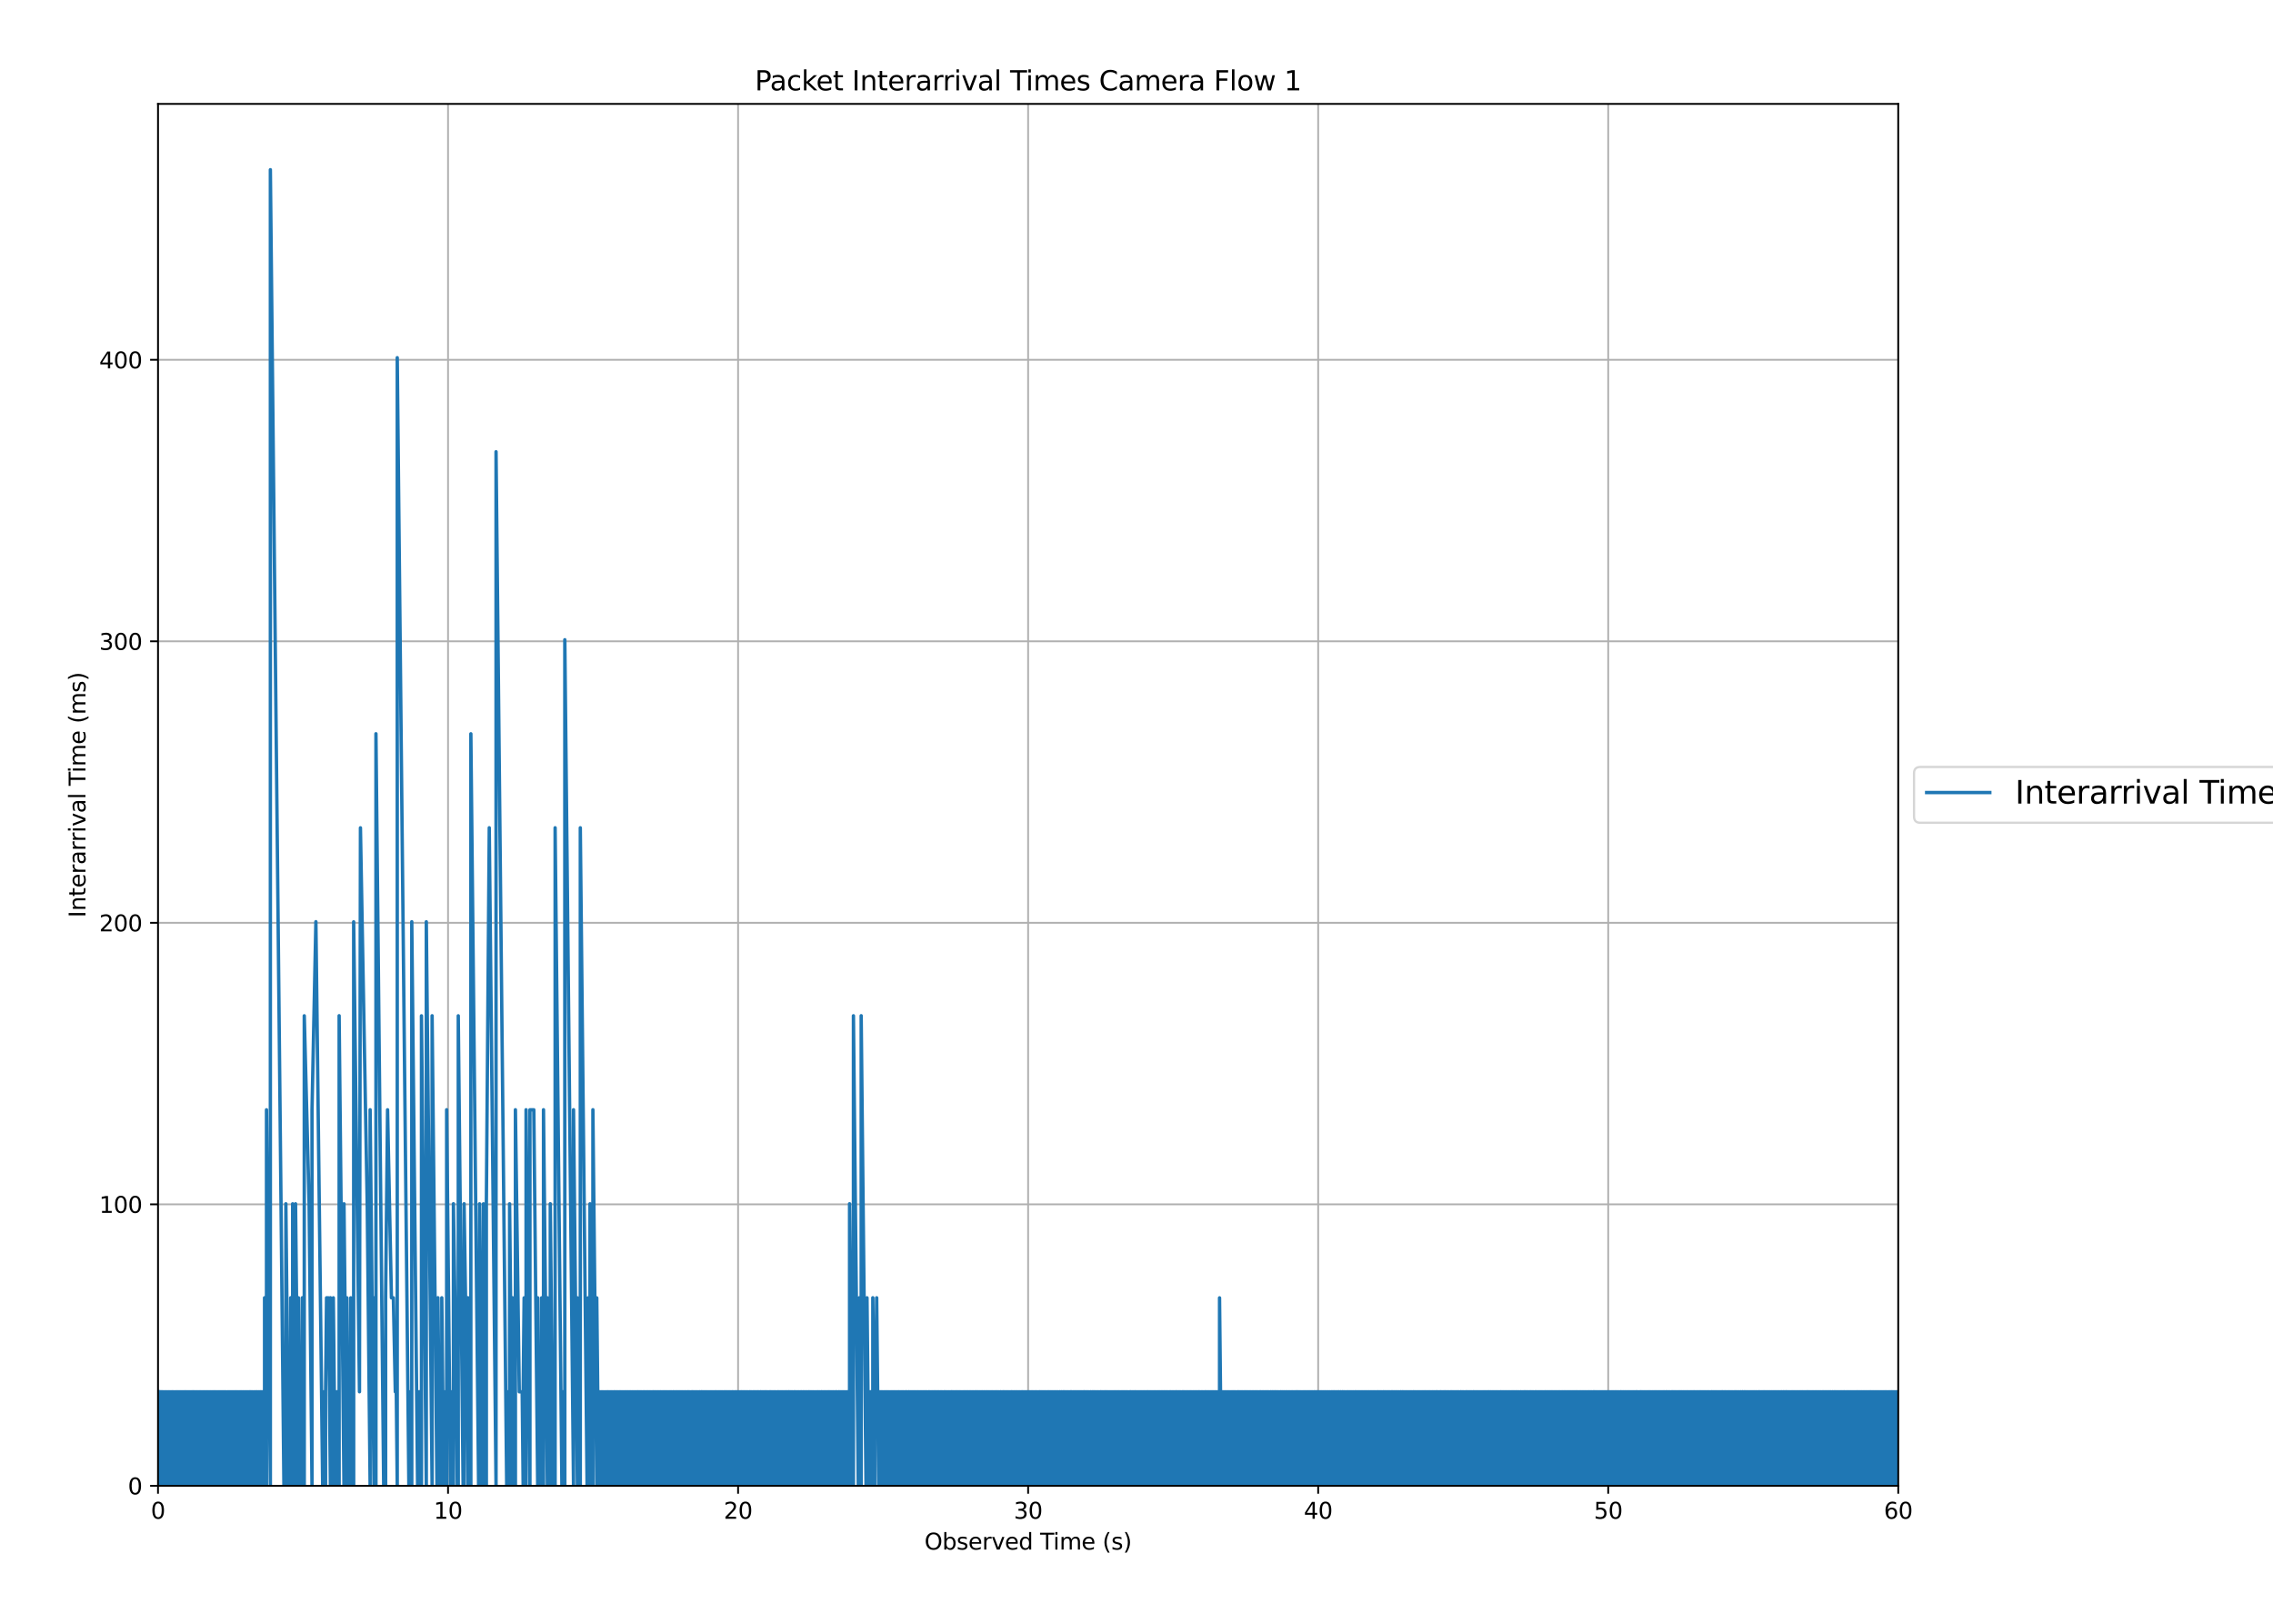 <?xml version="1.0" encoding="utf-8" standalone="no"?>
<!DOCTYPE svg PUBLIC "-//W3C//DTD SVG 1.1//EN"
  "http://www.w3.org/Graphics/SVG/1.1/DTD/svg11.dtd">
<svg xmlns:xlink="http://www.w3.org/1999/xlink" width="1008pt" height="720pt" viewBox="0 0 1008 720" xmlns="http://www.w3.org/2000/svg" version="1.1">
 <defs>
  <style type="text/css">*{stroke-linejoin: round; stroke-linecap: butt}</style>
 </defs>
 <g id="figure_1">
  <g id="patch_1">
   <path d="M 0 720 
L 1008 720 
L 1008 0 
L 0 0 
z
" style="fill: #ffffff"/>
  </g>
  <g id="axes_1">
   <g id="patch_2">
    <path d="M 70.07 658.84 
L 841.811 658.84 
L 841.811 46.08 
L 70.07 46.08 
z
" style="fill: #ffffff"/>
   </g>
   <g id="matplotlib.axis_1">
    <g id="xtick_1">
     <g id="line2d_1">
      <path d="M 70.07 658.84 
L 70.07 46.08 
" clip-path="url(#pa9e7e663dd)" style="fill: none; stroke: #b0b0b0; stroke-width: 0.8; stroke-linecap: square"/>
     </g>
     <g id="line2d_2">
      <defs>
       <path id="mb50aa233e8" d="M 0 0 
L 0 3.5 
" style="stroke: #000000; stroke-width: 0.8"/>
      </defs>
      <g>
       <use xlink:href="#mb50aa233e8" x="70.07" y="658.84" style="stroke: #000000; stroke-width: 0.8"/>
      </g>
     </g>
     <g id="text_1">
      <!-- 0 -->
      <g transform="translate(66.889 673.438) scale(0.1 -0.1)">
       <defs>
        <path id="DejaVuSans-30" d="M 2034 4250 
Q 1547 4250 1301 3770 
Q 1056 3291 1056 2328 
Q 1056 1369 1301 889 
Q 1547 409 2034 409 
Q 2525 409 2770 889 
Q 3016 1369 3016 2328 
Q 3016 3291 2770 3770 
Q 2525 4250 2034 4250 
z
M 2034 4750 
Q 2819 4750 3233 4129 
Q 3647 3509 3647 2328 
Q 3647 1150 3233 529 
Q 2819 -91 2034 -91 
Q 1250 -91 836 529 
Q 422 1150 422 2328 
Q 422 3509 836 4129 
Q 1250 4750 2034 4750 
z
" transform="scale(0.016)"/>
       </defs>
       <use xlink:href="#DejaVuSans-30"/>
      </g>
     </g>
    </g>
    <g id="xtick_2">
     <g id="line2d_3">
      <path d="M 198.693 658.84 
L 198.693 46.08 
" clip-path="url(#pa9e7e663dd)" style="fill: none; stroke: #b0b0b0; stroke-width: 0.8; stroke-linecap: square"/>
     </g>
     <g id="line2d_4">
      <g>
       <use xlink:href="#mb50aa233e8" x="198.693" y="658.84" style="stroke: #000000; stroke-width: 0.8"/>
      </g>
     </g>
     <g id="text_2">
      <!-- 10 -->
      <g transform="translate(192.331 673.438) scale(0.1 -0.1)">
       <defs>
        <path id="DejaVuSans-31" d="M 794 531 
L 1825 531 
L 1825 4091 
L 703 3866 
L 703 4441 
L 1819 4666 
L 2450 4666 
L 2450 531 
L 3481 531 
L 3481 0 
L 794 0 
L 794 531 
z
" transform="scale(0.016)"/>
       </defs>
       <use xlink:href="#DejaVuSans-31"/>
       <use xlink:href="#DejaVuSans-30" x="63.623"/>
      </g>
     </g>
    </g>
    <g id="xtick_3">
     <g id="line2d_5">
      <path d="M 327.317 658.84 
L 327.317 46.08 
" clip-path="url(#pa9e7e663dd)" style="fill: none; stroke: #b0b0b0; stroke-width: 0.8; stroke-linecap: square"/>
     </g>
     <g id="line2d_6">
      <g>
       <use xlink:href="#mb50aa233e8" x="327.317" y="658.84" style="stroke: #000000; stroke-width: 0.8"/>
      </g>
     </g>
     <g id="text_3">
      <!-- 20 -->
      <g transform="translate(320.954 673.438) scale(0.1 -0.1)">
       <defs>
        <path id="DejaVuSans-32" d="M 1228 531 
L 3431 531 
L 3431 0 
L 469 0 
L 469 531 
Q 828 903 1448 1529 
Q 2069 2156 2228 2338 
Q 2531 2678 2651 2914 
Q 2772 3150 2772 3378 
Q 2772 3750 2511 3984 
Q 2250 4219 1831 4219 
Q 1534 4219 1204 4116 
Q 875 4013 500 3803 
L 500 4441 
Q 881 4594 1212 4672 
Q 1544 4750 1819 4750 
Q 2544 4750 2975 4387 
Q 3406 4025 3406 3419 
Q 3406 3131 3298 2873 
Q 3191 2616 2906 2266 
Q 2828 2175 2409 1742 
Q 1991 1309 1228 531 
z
" transform="scale(0.016)"/>
       </defs>
       <use xlink:href="#DejaVuSans-32"/>
       <use xlink:href="#DejaVuSans-30" x="63.623"/>
      </g>
     </g>
    </g>
    <g id="xtick_4">
     <g id="line2d_7">
      <path d="M 455.94 658.84 
L 455.94 46.08 
" clip-path="url(#pa9e7e663dd)" style="fill: none; stroke: #b0b0b0; stroke-width: 0.8; stroke-linecap: square"/>
     </g>
     <g id="line2d_8">
      <g>
       <use xlink:href="#mb50aa233e8" x="455.94" y="658.84" style="stroke: #000000; stroke-width: 0.8"/>
      </g>
     </g>
     <g id="text_4">
      <!-- 30 -->
      <g transform="translate(449.578 673.438) scale(0.1 -0.1)">
       <defs>
        <path id="DejaVuSans-33" d="M 2597 2516 
Q 3050 2419 3304 2112 
Q 3559 1806 3559 1356 
Q 3559 666 3084 287 
Q 2609 -91 1734 -91 
Q 1441 -91 1130 -33 
Q 819 25 488 141 
L 488 750 
Q 750 597 1062 519 
Q 1375 441 1716 441 
Q 2309 441 2620 675 
Q 2931 909 2931 1356 
Q 2931 1769 2642 2001 
Q 2353 2234 1838 2234 
L 1294 2234 
L 1294 2753 
L 1863 2753 
Q 2328 2753 2575 2939 
Q 2822 3125 2822 3475 
Q 2822 3834 2567 4026 
Q 2313 4219 1838 4219 
Q 1578 4219 1281 4162 
Q 984 4106 628 3988 
L 628 4550 
Q 988 4650 1302 4700 
Q 1616 4750 1894 4750 
Q 2613 4750 3031 4423 
Q 3450 4097 3450 3541 
Q 3450 3153 3228 2886 
Q 3006 2619 2597 2516 
z
" transform="scale(0.016)"/>
       </defs>
       <use xlink:href="#DejaVuSans-33"/>
       <use xlink:href="#DejaVuSans-30" x="63.623"/>
      </g>
     </g>
    </g>
    <g id="xtick_5">
     <g id="line2d_9">
      <path d="M 584.564 658.84 
L 584.564 46.08 
" clip-path="url(#pa9e7e663dd)" style="fill: none; stroke: #b0b0b0; stroke-width: 0.8; stroke-linecap: square"/>
     </g>
     <g id="line2d_10">
      <g>
       <use xlink:href="#mb50aa233e8" x="584.564" y="658.84" style="stroke: #000000; stroke-width: 0.8"/>
      </g>
     </g>
     <g id="text_5">
      <!-- 40 -->
      <g transform="translate(578.201 673.438) scale(0.1 -0.1)">
       <defs>
        <path id="DejaVuSans-34" d="M 2419 4116 
L 825 1625 
L 2419 1625 
L 2419 4116 
z
M 2253 4666 
L 3047 4666 
L 3047 1625 
L 3713 1625 
L 3713 1100 
L 3047 1100 
L 3047 0 
L 2419 0 
L 2419 1100 
L 313 1100 
L 313 1709 
L 2253 4666 
z
" transform="scale(0.016)"/>
       </defs>
       <use xlink:href="#DejaVuSans-34"/>
       <use xlink:href="#DejaVuSans-30" x="63.623"/>
      </g>
     </g>
    </g>
    <g id="xtick_6">
     <g id="line2d_11">
      <path d="M 713.187 658.84 
L 713.187 46.08 
" clip-path="url(#pa9e7e663dd)" style="fill: none; stroke: #b0b0b0; stroke-width: 0.8; stroke-linecap: square"/>
     </g>
     <g id="line2d_12">
      <g>
       <use xlink:href="#mb50aa233e8" x="713.187" y="658.84" style="stroke: #000000; stroke-width: 0.8"/>
      </g>
     </g>
     <g id="text_6">
      <!-- 50 -->
      <g transform="translate(706.825 673.438) scale(0.1 -0.1)">
       <defs>
        <path id="DejaVuSans-35" d="M 691 4666 
L 3169 4666 
L 3169 4134 
L 1269 4134 
L 1269 2991 
Q 1406 3038 1543 3061 
Q 1681 3084 1819 3084 
Q 2600 3084 3056 2656 
Q 3513 2228 3513 1497 
Q 3513 744 3044 326 
Q 2575 -91 1722 -91 
Q 1428 -91 1123 -41 
Q 819 9 494 109 
L 494 744 
Q 775 591 1075 516 
Q 1375 441 1709 441 
Q 2250 441 2565 725 
Q 2881 1009 2881 1497 
Q 2881 1984 2565 2268 
Q 2250 2553 1709 2553 
Q 1456 2553 1204 2497 
Q 953 2441 691 2322 
L 691 4666 
z
" transform="scale(0.016)"/>
       </defs>
       <use xlink:href="#DejaVuSans-35"/>
       <use xlink:href="#DejaVuSans-30" x="63.623"/>
      </g>
     </g>
    </g>
    <g id="xtick_7">
     <g id="line2d_13">
      <path d="M 841.811 658.84 
L 841.811 46.08 
" clip-path="url(#pa9e7e663dd)" style="fill: none; stroke: #b0b0b0; stroke-width: 0.8; stroke-linecap: square"/>
     </g>
     <g id="line2d_14">
      <g>
       <use xlink:href="#mb50aa233e8" x="841.811" y="658.84" style="stroke: #000000; stroke-width: 0.8"/>
      </g>
     </g>
     <g id="text_7">
      <!-- 60 -->
      <g transform="translate(835.448 673.438) scale(0.1 -0.1)">
       <defs>
        <path id="DejaVuSans-36" d="M 2113 2584 
Q 1688 2584 1439 2293 
Q 1191 2003 1191 1497 
Q 1191 994 1439 701 
Q 1688 409 2113 409 
Q 2538 409 2786 701 
Q 3034 994 3034 1497 
Q 3034 2003 2786 2293 
Q 2538 2584 2113 2584 
z
M 3366 4563 
L 3366 3988 
Q 3128 4100 2886 4159 
Q 2644 4219 2406 4219 
Q 1781 4219 1451 3797 
Q 1122 3375 1075 2522 
Q 1259 2794 1537 2939 
Q 1816 3084 2150 3084 
Q 2853 3084 3261 2657 
Q 3669 2231 3669 1497 
Q 3669 778 3244 343 
Q 2819 -91 2113 -91 
Q 1303 -91 875 529 
Q 447 1150 447 2328 
Q 447 3434 972 4092 
Q 1497 4750 2381 4750 
Q 2619 4750 2861 4703 
Q 3103 4656 3366 4563 
z
" transform="scale(0.016)"/>
       </defs>
       <use xlink:href="#DejaVuSans-36"/>
       <use xlink:href="#DejaVuSans-30" x="63.623"/>
      </g>
     </g>
    </g>
    <g id="text_8">
     <!-- Observed Time (s) -->
     <g transform="translate(409.965 687.117) scale(0.1 -0.1)">
      <defs>
       <path id="DejaVuSans-4f" d="M 2522 4238 
Q 1834 4238 1429 3725 
Q 1025 3213 1025 2328 
Q 1025 1447 1429 934 
Q 1834 422 2522 422 
Q 3209 422 3611 934 
Q 4013 1447 4013 2328 
Q 4013 3213 3611 3725 
Q 3209 4238 2522 4238 
z
M 2522 4750 
Q 3503 4750 4090 4092 
Q 4678 3434 4678 2328 
Q 4678 1225 4090 567 
Q 3503 -91 2522 -91 
Q 1538 -91 948 565 
Q 359 1222 359 2328 
Q 359 3434 948 4092 
Q 1538 4750 2522 4750 
z
" transform="scale(0.016)"/>
       <path id="DejaVuSans-62" d="M 3116 1747 
Q 3116 2381 2855 2742 
Q 2594 3103 2138 3103 
Q 1681 3103 1420 2742 
Q 1159 2381 1159 1747 
Q 1159 1113 1420 752 
Q 1681 391 2138 391 
Q 2594 391 2855 752 
Q 3116 1113 3116 1747 
z
M 1159 2969 
Q 1341 3281 1617 3432 
Q 1894 3584 2278 3584 
Q 2916 3584 3314 3078 
Q 3713 2572 3713 1747 
Q 3713 922 3314 415 
Q 2916 -91 2278 -91 
Q 1894 -91 1617 61 
Q 1341 213 1159 525 
L 1159 0 
L 581 0 
L 581 4863 
L 1159 4863 
L 1159 2969 
z
" transform="scale(0.016)"/>
       <path id="DejaVuSans-73" d="M 2834 3397 
L 2834 2853 
Q 2591 2978 2328 3040 
Q 2066 3103 1784 3103 
Q 1356 3103 1142 2972 
Q 928 2841 928 2578 
Q 928 2378 1081 2264 
Q 1234 2150 1697 2047 
L 1894 2003 
Q 2506 1872 2764 1633 
Q 3022 1394 3022 966 
Q 3022 478 2636 193 
Q 2250 -91 1575 -91 
Q 1294 -91 989 -36 
Q 684 19 347 128 
L 347 722 
Q 666 556 975 473 
Q 1284 391 1588 391 
Q 1994 391 2212 530 
Q 2431 669 2431 922 
Q 2431 1156 2273 1281 
Q 2116 1406 1581 1522 
L 1381 1569 
Q 847 1681 609 1914 
Q 372 2147 372 2553 
Q 372 3047 722 3315 
Q 1072 3584 1716 3584 
Q 2034 3584 2315 3537 
Q 2597 3491 2834 3397 
z
" transform="scale(0.016)"/>
       <path id="DejaVuSans-65" d="M 3597 1894 
L 3597 1613 
L 953 1613 
Q 991 1019 1311 708 
Q 1631 397 2203 397 
Q 2534 397 2845 478 
Q 3156 559 3463 722 
L 3463 178 
Q 3153 47 2828 -22 
Q 2503 -91 2169 -91 
Q 1331 -91 842 396 
Q 353 884 353 1716 
Q 353 2575 817 3079 
Q 1281 3584 2069 3584 
Q 2775 3584 3186 3129 
Q 3597 2675 3597 1894 
z
M 3022 2063 
Q 3016 2534 2758 2815 
Q 2500 3097 2075 3097 
Q 1594 3097 1305 2825 
Q 1016 2553 972 2059 
L 3022 2063 
z
" transform="scale(0.016)"/>
       <path id="DejaVuSans-72" d="M 2631 2963 
Q 2534 3019 2420 3045 
Q 2306 3072 2169 3072 
Q 1681 3072 1420 2755 
Q 1159 2438 1159 1844 
L 1159 0 
L 581 0 
L 581 3500 
L 1159 3500 
L 1159 2956 
Q 1341 3275 1631 3429 
Q 1922 3584 2338 3584 
Q 2397 3584 2469 3576 
Q 2541 3569 2628 3553 
L 2631 2963 
z
" transform="scale(0.016)"/>
       <path id="DejaVuSans-76" d="M 191 3500 
L 800 3500 
L 1894 563 
L 2988 3500 
L 3597 3500 
L 2284 0 
L 1503 0 
L 191 3500 
z
" transform="scale(0.016)"/>
       <path id="DejaVuSans-64" d="M 2906 2969 
L 2906 4863 
L 3481 4863 
L 3481 0 
L 2906 0 
L 2906 525 
Q 2725 213 2448 61 
Q 2172 -91 1784 -91 
Q 1150 -91 751 415 
Q 353 922 353 1747 
Q 353 2572 751 3078 
Q 1150 3584 1784 3584 
Q 2172 3584 2448 3432 
Q 2725 3281 2906 2969 
z
M 947 1747 
Q 947 1113 1208 752 
Q 1469 391 1925 391 
Q 2381 391 2643 752 
Q 2906 1113 2906 1747 
Q 2906 2381 2643 2742 
Q 2381 3103 1925 3103 
Q 1469 3103 1208 2742 
Q 947 2381 947 1747 
z
" transform="scale(0.016)"/>
       <path id="DejaVuSans-20" transform="scale(0.016)"/>
       <path id="DejaVuSans-54" d="M -19 4666 
L 3928 4666 
L 3928 4134 
L 2272 4134 
L 2272 0 
L 1638 0 
L 1638 4134 
L -19 4134 
L -19 4666 
z
" transform="scale(0.016)"/>
       <path id="DejaVuSans-69" d="M 603 3500 
L 1178 3500 
L 1178 0 
L 603 0 
L 603 3500 
z
M 603 4863 
L 1178 4863 
L 1178 4134 
L 603 4134 
L 603 4863 
z
" transform="scale(0.016)"/>
       <path id="DejaVuSans-6d" d="M 3328 2828 
Q 3544 3216 3844 3400 
Q 4144 3584 4550 3584 
Q 5097 3584 5394 3201 
Q 5691 2819 5691 2113 
L 5691 0 
L 5113 0 
L 5113 2094 
Q 5113 2597 4934 2840 
Q 4756 3084 4391 3084 
Q 3944 3084 3684 2787 
Q 3425 2491 3425 1978 
L 3425 0 
L 2847 0 
L 2847 2094 
Q 2847 2600 2669 2842 
Q 2491 3084 2119 3084 
Q 1678 3084 1418 2786 
Q 1159 2488 1159 1978 
L 1159 0 
L 581 0 
L 581 3500 
L 1159 3500 
L 1159 2956 
Q 1356 3278 1631 3431 
Q 1906 3584 2284 3584 
Q 2666 3584 2933 3390 
Q 3200 3197 3328 2828 
z
" transform="scale(0.016)"/>
       <path id="DejaVuSans-28" d="M 1984 4856 
Q 1566 4138 1362 3434 
Q 1159 2731 1159 2009 
Q 1159 1288 1364 580 
Q 1569 -128 1984 -844 
L 1484 -844 
Q 1016 -109 783 600 
Q 550 1309 550 2009 
Q 550 2706 781 3412 
Q 1013 4119 1484 4856 
L 1984 4856 
z
" transform="scale(0.016)"/>
       <path id="DejaVuSans-29" d="M 513 4856 
L 1013 4856 
Q 1481 4119 1714 3412 
Q 1947 2706 1947 2009 
Q 1947 1309 1714 600 
Q 1481 -109 1013 -844 
L 513 -844 
Q 928 -128 1133 580 
Q 1338 1288 1338 2009 
Q 1338 2731 1133 3434 
Q 928 4138 513 4856 
z
" transform="scale(0.016)"/>
      </defs>
      <use xlink:href="#DejaVuSans-4f"/>
      <use xlink:href="#DejaVuSans-62" x="78.711"/>
      <use xlink:href="#DejaVuSans-73" x="142.188"/>
      <use xlink:href="#DejaVuSans-65" x="194.287"/>
      <use xlink:href="#DejaVuSans-72" x="255.811"/>
      <use xlink:href="#DejaVuSans-76" x="296.924"/>
      <use xlink:href="#DejaVuSans-65" x="356.104"/>
      <use xlink:href="#DejaVuSans-64" x="417.627"/>
      <use xlink:href="#DejaVuSans-20" x="481.104"/>
      <use xlink:href="#DejaVuSans-54" x="512.891"/>
      <use xlink:href="#DejaVuSans-69" x="570.85"/>
      <use xlink:href="#DejaVuSans-6d" x="598.633"/>
      <use xlink:href="#DejaVuSans-65" x="696.045"/>
      <use xlink:href="#DejaVuSans-20" x="757.568"/>
      <use xlink:href="#DejaVuSans-28" x="789.355"/>
      <use xlink:href="#DejaVuSans-73" x="828.369"/>
      <use xlink:href="#DejaVuSans-29" x="880.469"/>
     </g>
    </g>
   </g>
   <g id="matplotlib.axis_2">
    <g id="ytick_1">
     <g id="line2d_15">
      <path d="M 70.07 658.84 
L 841.811 658.84 
" clip-path="url(#pa9e7e663dd)" style="fill: none; stroke: #b0b0b0; stroke-width: 0.8; stroke-linecap: square"/>
     </g>
     <g id="line2d_16">
      <defs>
       <path id="mc98f68f677" d="M 0 0 
L -3.5 0 
" style="stroke: #000000; stroke-width: 0.8"/>
      </defs>
      <g>
       <use xlink:href="#mc98f68f677" x="70.07" y="658.84" style="stroke: #000000; stroke-width: 0.8"/>
      </g>
     </g>
     <g id="text_9">
      <!-- 0 -->
      <g transform="translate(56.708 662.639) scale(0.1 -0.1)">
       <use xlink:href="#DejaVuSans-30"/>
      </g>
     </g>
    </g>
    <g id="ytick_2">
     <g id="line2d_17">
      <path d="M 70.07 534.015 
L 841.811 534.015 
" clip-path="url(#pa9e7e663dd)" style="fill: none; stroke: #b0b0b0; stroke-width: 0.8; stroke-linecap: square"/>
     </g>
     <g id="line2d_18">
      <g>
       <use xlink:href="#mc98f68f677" x="70.07" y="534.015" style="stroke: #000000; stroke-width: 0.8"/>
      </g>
     </g>
     <g id="text_10">
      <!-- 100 -->
      <g transform="translate(43.983 537.815) scale(0.1 -0.1)">
       <use xlink:href="#DejaVuSans-31"/>
       <use xlink:href="#DejaVuSans-30" x="63.623"/>
       <use xlink:href="#DejaVuSans-30" x="127.246"/>
      </g>
     </g>
    </g>
    <g id="ytick_3">
     <g id="line2d_19">
      <path d="M 70.07 409.191 
L 841.811 409.191 
" clip-path="url(#pa9e7e663dd)" style="fill: none; stroke: #b0b0b0; stroke-width: 0.8; stroke-linecap: square"/>
     </g>
     <g id="line2d_20">
      <g>
       <use xlink:href="#mc98f68f677" x="70.07" y="409.191" style="stroke: #000000; stroke-width: 0.8"/>
      </g>
     </g>
     <g id="text_11">
      <!-- 200 -->
      <g transform="translate(43.983 412.99) scale(0.1 -0.1)">
       <use xlink:href="#DejaVuSans-32"/>
       <use xlink:href="#DejaVuSans-30" x="63.623"/>
       <use xlink:href="#DejaVuSans-30" x="127.246"/>
      </g>
     </g>
    </g>
    <g id="ytick_4">
     <g id="line2d_21">
      <path d="M 70.07 284.366 
L 841.811 284.366 
" clip-path="url(#pa9e7e663dd)" style="fill: none; stroke: #b0b0b0; stroke-width: 0.8; stroke-linecap: square"/>
     </g>
     <g id="line2d_22">
      <g>
       <use xlink:href="#mc98f68f677" x="70.07" y="284.366" style="stroke: #000000; stroke-width: 0.8"/>
      </g>
     </g>
     <g id="text_12">
      <!-- 300 -->
      <g transform="translate(43.983 288.165) scale(0.1 -0.1)">
       <use xlink:href="#DejaVuSans-33"/>
       <use xlink:href="#DejaVuSans-30" x="63.623"/>
       <use xlink:href="#DejaVuSans-30" x="127.246"/>
      </g>
     </g>
    </g>
    <g id="ytick_5">
     <g id="line2d_23">
      <path d="M 70.07 159.542 
L 841.811 159.542 
" clip-path="url(#pa9e7e663dd)" style="fill: none; stroke: #b0b0b0; stroke-width: 0.8; stroke-linecap: square"/>
     </g>
     <g id="line2d_24">
      <g>
       <use xlink:href="#mc98f68f677" x="70.07" y="159.542" style="stroke: #000000; stroke-width: 0.8"/>
      </g>
     </g>
     <g id="text_13">
      <!-- 400 -->
      <g transform="translate(43.983 163.341) scale(0.1 -0.1)">
       <use xlink:href="#DejaVuSans-34"/>
       <use xlink:href="#DejaVuSans-30" x="63.623"/>
       <use xlink:href="#DejaVuSans-30" x="127.246"/>
      </g>
     </g>
    </g>
    <g id="text_14">
     <!-- Interarrival Time (ms) -->
     <g transform="translate(37.903 406.873) rotate(-90) scale(0.1 -0.1)">
      <defs>
       <path id="DejaVuSans-49" d="M 628 4666 
L 1259 4666 
L 1259 0 
L 628 0 
L 628 4666 
z
" transform="scale(0.016)"/>
       <path id="DejaVuSans-6e" d="M 3513 2113 
L 3513 0 
L 2938 0 
L 2938 2094 
Q 2938 2591 2744 2837 
Q 2550 3084 2163 3084 
Q 1697 3084 1428 2787 
Q 1159 2491 1159 1978 
L 1159 0 
L 581 0 
L 581 3500 
L 1159 3500 
L 1159 2956 
Q 1366 3272 1645 3428 
Q 1925 3584 2291 3584 
Q 2894 3584 3203 3211 
Q 3513 2838 3513 2113 
z
" transform="scale(0.016)"/>
       <path id="DejaVuSans-74" d="M 1172 4494 
L 1172 3500 
L 2356 3500 
L 2356 3053 
L 1172 3053 
L 1172 1153 
Q 1172 725 1289 603 
Q 1406 481 1766 481 
L 2356 481 
L 2356 0 
L 1766 0 
Q 1100 0 847 248 
Q 594 497 594 1153 
L 594 3053 
L 172 3053 
L 172 3500 
L 594 3500 
L 594 4494 
L 1172 4494 
z
" transform="scale(0.016)"/>
       <path id="DejaVuSans-61" d="M 2194 1759 
Q 1497 1759 1228 1600 
Q 959 1441 959 1056 
Q 959 750 1161 570 
Q 1363 391 1709 391 
Q 2188 391 2477 730 
Q 2766 1069 2766 1631 
L 2766 1759 
L 2194 1759 
z
M 3341 1997 
L 3341 0 
L 2766 0 
L 2766 531 
Q 2569 213 2275 61 
Q 1981 -91 1556 -91 
Q 1019 -91 701 211 
Q 384 513 384 1019 
Q 384 1609 779 1909 
Q 1175 2209 1959 2209 
L 2766 2209 
L 2766 2266 
Q 2766 2663 2505 2880 
Q 2244 3097 1772 3097 
Q 1472 3097 1187 3025 
Q 903 2953 641 2809 
L 641 3341 
Q 956 3463 1253 3523 
Q 1550 3584 1831 3584 
Q 2591 3584 2966 3190 
Q 3341 2797 3341 1997 
z
" transform="scale(0.016)"/>
       <path id="DejaVuSans-6c" d="M 603 4863 
L 1178 4863 
L 1178 0 
L 603 0 
L 603 4863 
z
" transform="scale(0.016)"/>
      </defs>
      <use xlink:href="#DejaVuSans-49"/>
      <use xlink:href="#DejaVuSans-6e" x="29.492"/>
      <use xlink:href="#DejaVuSans-74" x="92.871"/>
      <use xlink:href="#DejaVuSans-65" x="132.08"/>
      <use xlink:href="#DejaVuSans-72" x="193.604"/>
      <use xlink:href="#DejaVuSans-61" x="234.717"/>
      <use xlink:href="#DejaVuSans-72" x="295.996"/>
      <use xlink:href="#DejaVuSans-72" x="335.359"/>
      <use xlink:href="#DejaVuSans-69" x="376.473"/>
      <use xlink:href="#DejaVuSans-76" x="404.256"/>
      <use xlink:href="#DejaVuSans-61" x="463.436"/>
      <use xlink:href="#DejaVuSans-6c" x="524.715"/>
      <use xlink:href="#DejaVuSans-20" x="552.498"/>
      <use xlink:href="#DejaVuSans-54" x="584.285"/>
      <use xlink:href="#DejaVuSans-69" x="642.244"/>
      <use xlink:href="#DejaVuSans-6d" x="670.027"/>
      <use xlink:href="#DejaVuSans-65" x="767.439"/>
      <use xlink:href="#DejaVuSans-20" x="828.963"/>
      <use xlink:href="#DejaVuSans-28" x="860.75"/>
      <use xlink:href="#DejaVuSans-6d" x="899.764"/>
      <use xlink:href="#DejaVuSans-73" x="997.176"/>
      <use xlink:href="#DejaVuSans-29" x="1049.275"/>
     </g>
    </g>
   </g>
   <g id="line2d_25">
    <path d="M 70.07 658.811 
L 70.07 617.019 
L 70.501 658.84 
L 70.501 617.051 
L 70.932 658.84 
L 70.932 617.126 
L 71.362 658.84 
L 71.362 617.141 
L 71.791 658.84 
L 71.791 617.137 
L 72.221 658.84 
L 72.221 617.15 
L 72.651 658.84 
L 72.651 617.159 
L 73.08 658.84 
L 73.08 617.157 
L 73.51 658.84 
L 73.51 617.153 
L 73.939 658.84 
L 73.939 617.158 
L 74.369 658.84 
L 74.369 617.16 
L 74.798 658.84 
L 74.798 617.153 
L 75.228 658.84 
L 75.228 617.157 
L 75.657 658.84 
L 75.657 617.16 
L 76.087 658.84 
L 76.087 617.158 
L 76.516 658.84 
L 76.516 617.141 
L 76.946 658.84 
L 76.946 617.159 
L 77.375 658.84 
L 77.375 617.173 
L 77.805 658.84 
L 77.805 617.16 
L 78.234 658.84 
L 78.234 617.151 
L 78.664 658.84 
L 78.664 617.15 
L 79.094 658.84 
L 79.094 617.155 
L 79.523 658.84 
L 79.523 617.156 
L 79.953 658.84 
L 79.953 617.154 
L 80.382 658.84 
L 80.382 617.158 
L 80.812 658.84 
L 80.812 617.157 
L 81.241 658.84 
L 81.241 617.156 
L 81.671 658.84 
L 81.671 617.156 
L 82.1 658.84 
L 82.1 617.144 
L 82.53 658.84 
L 82.53 617.158 
L 82.959 658.84 
L 82.959 617.156 
L 83.389 658.84 
L 83.389 617.158 
L 83.818 658.84 
L 83.818 617.154 
L 84.248 658.84 
L 84.248 617.159 
L 84.677 658.84 
L 84.677 617.158 
L 85.107 658.84 
L 85.107 617.154 
L 85.536 658.84 
L 85.536 617.139 
L 85.966 658.84 
L 85.966 617.155 
L 86.396 658.84 
L 86.396 617.153 
L 86.825 658.84 
L 86.825 617.162 
L 87.255 658.84 
L 87.255 617.153 
L 87.684 658.84 
L 87.684 617.161 
L 88.114 658.84 
L 88.114 617.16 
L 88.543 658.84 
L 88.543 617.155 
L 88.973 658.84 
L 88.973 617.153 
L 89.402 658.84 
L 89.402 617.16 
L 89.832 658.84 
L 89.832 617.158 
L 90.261 658.84 
L 90.261 617.156 
L 90.691 658.84 
L 90.691 617.157 
L 91.12 658.84 
L 91.12 617.159 
L 91.55 658.84 
L 91.55 617.157 
L 91.979 658.84 
L 91.979 617.154 
L 92.409 658.84 
L 92.409 617.158 
L 92.838 658.84 
L 92.838 617.16 
L 93.268 658.84 
L 93.268 617.155 
L 93.697 658.84 
L 93.697 617.16 
L 94.127 658.84 
L 94.127 617.156 
L 94.556 658.84 
L 94.556 617.155 
L 94.986 658.84 
L 94.986 617.15 
L 95.416 658.84 
L 95.416 617.153 
L 95.845 658.84 
L 95.845 617.156 
L 96.275 658.84 
L 96.275 617.16 
L 96.704 658.84 
L 96.704 617.158 
L 97.134 658.84 
L 97.134 617.152 
L 97.563 658.84 
L 97.563 617.156 
L 97.993 658.84 
L 97.993 617.156 
L 98.422 658.84 
L 98.422 617.155 
L 98.852 658.84 
L 98.852 617.159 
L 99.281 658.84 
L 99.281 617.154 
L 99.711 658.84 
L 99.711 617.155 
L 100.14 658.84 
L 100.14 617.161 
L 100.57 658.84 
L 100.57 617.176 
L 100.999 658.84 
L 100.999 617.154 
L 101.429 658.84 
L 101.429 617.156 
L 101.858 658.84 
L 101.858 617.159 
L 102.288 658.84 
L 102.288 617.159 
L 102.717 658.84 
L 102.717 617.154 
L 103.147 658.84 
L 103.147 617.154 
L 103.576 658.84 
L 103.576 617.159 
L 104.006 658.84 
L 104.006 617.157 
L 104.435 658.84 
L 104.435 617.144 
L 104.865 658.84 
L 104.865 617.158 
L 105.295 658.84 
L 105.295 617.155 
L 105.724 658.84 
L 105.724 617.157 
L 106.154 658.84 
L 106.154 617.159 
L 106.583 658.84 
L 106.583 617.154 
L 107.013 658.84 
L 107.013 617.153 
L 107.442 658.84 
L 107.442 617.16 
L 107.872 658.84 
L 107.872 617.154 
L 108.301 658.84 
L 108.301 617.16 
L 108.731 658.84 
L 108.731 617.157 
L 109.16 658.84 
L 109.16 617.154 
L 109.59 658.84 
L 109.59 617.157 
L 110.019 658.84 
L 110.019 617.158 
L 110.449 658.84 
L 110.449 617.16 
L 110.878 658.84 
L 110.878 617.132 
L 111.308 658.84 
L 111.308 617.158 
L 111.738 658.84 
L 111.738 617.147 
L 112.167 658.84 
L 112.167 617.17 
L 112.597 658.84 
L 112.597 617.155 
L 113.026 658.84 
L 113.026 617.156 
L 113.456 658.84 
L 113.456 617.154 
L 113.885 658.84 
L 113.885 617.143 
L 114.315 658.84 
L 114.315 617.163 
L 114.744 658.84 
L 114.744 617.151 
L 115.174 658.84 
L 115.174 617.158 
L 115.603 658.84 
L 115.603 617.138 
L 116.033 658.84 
L 116.033 617.155 
L 116.463 658.84 
L 116.463 617.151 
L 116.892 658.84 
L 116.892 617.16 
L 117.322 658.84 
L 117.322 575.464 
L 118.181 658.84 
L 118.181 492.107 
L 119.899 658.84 
L 119.899 75.259 
L 125.912 658.84 
L 125.912 617.161 
L 126.342 658.84 
L 126.342 617.159 
L 126.771 658.84 
L 126.771 533.786 
L 128.06 658.84 
L 128.06 617.148 
L 128.489 658.84 
L 128.489 617.163 
L 128.919 658.84 
L 128.919 575.449 
L 129.778 658.84 
L 129.778 533.8 
L 131.067 658.84 
L 131.067 533.792 
L 132.355 658.84 
L 132.355 575.471 
L 133.214 658.84 
L 133.214 617.159 
L 133.644 658.84 
L 133.644 617.178 
L 134.073 658.84 
L 134.073 575.449 
L 134.932 658.84 
L 134.932 450.428 
L 137.08 533.812 
L 138.368 658.84 
L 138.368 492.105 
L 140.086 408.707 
L 143.093 658.84 
L 143.093 617.13 
L 143.523 658.84 
L 143.523 617.17 
L 143.952 658.84 
L 143.952 617.157 
L 144.382 658.84 
L 144.382 617.152 
L 144.811 575.479 
L 145.67 575.497 
L 146.529 658.84 
L 146.529 575.445 
L 147.388 658.84 
L 147.388 617.162 
L 147.818 658.84 
L 147.818 575.47 
L 148.677 658.84 
L 148.677 617.157 
L 149.107 617.177 
L 149.536 658.84 
L 149.536 617.137 
L 149.966 617.179 
L 150.395 658.84 
L 150.395 450.395 
L 152.543 658.84 
L 152.543 533.793 
L 153.831 658.84 
L 153.831 575.472 
L 154.69 658.84 
L 154.69 617.157 
L 155.12 658.84 
L 155.12 617.164 
L 155.549 658.84 
L 155.549 575.473 
L 156.408 658.84 
L 156.408 617.165 
L 156.838 658.84 
L 156.838 408.763 
L 159.415 617.137 
L 159.844 367.075 
L 162.851 533.795 
L 164.139 658.84 
L 164.139 492.085 
L 165.858 658.84 
L 165.858 575.474 
L 166.717 658.84 
L 166.717 325.358 
L 170.153 658.84 
L 170.153 617.182 
L 170.582 658.84 
L 170.582 617.137 
L 171.012 658.84 
L 171.012 575.474 
L 171.871 492.102 
L 173.589 575.476 
L 174.448 575.463 
L 175.307 617.158 
L 175.737 617.188 
L 176.166 658.84 
L 176.166 158.618 
L 181.32 658.84 
L 181.32 617.156 
L 181.75 658.84 
L 181.75 617.175 
L 182.179 658.84 
L 182.179 617.159 
L 182.609 658.84 
L 182.609 408.717 
L 185.186 658.84 
L 185.186 617.153 
L 185.616 658.84 
L 185.616 617.183 
L 186.045 617.136 
L 186.475 658.84 
L 186.475 617.154 
L 186.904 658.84 
L 186.904 450.438 
L 189.052 658.84 
L 189.052 408.729 
L 191.629 658.84 
L 191.629 450.406 
L 193.777 658.84 
L 193.777 617.181 
L 194.206 658.84 
L 194.206 575.45 
L 195.065 658.84 
L 195.065 617.161 
L 195.495 617.156 
L 195.924 658.84 
L 195.924 575.466 
L 196.783 658.84 
L 196.783 617.158 
L 197.213 658.84 
L 197.213 617.183 
L 197.642 658.84 
L 197.642 617.158 
L 198.072 658.827 
L 198.072 492.086 
L 199.79 658.84 
L 199.79 617.158 
L 200.219 617.172 
L 200.649 658.84 
L 200.649 617.157 
L 201.078 658.84 
L 201.078 533.773 
L 202.367 617.152 
L 202.797 658.84 
L 202.797 617.154 
L 203.226 658.84 
L 203.226 450.429 
L 205.374 658.84 
L 205.374 617.182 
L 205.803 658.84 
L 205.803 533.774 
L 207.092 617.166 
L 207.521 658.84 
L 207.521 575.449 
L 208.38 658.84 
L 208.38 617.168 
L 208.81 658.84 
L 208.81 325.381 
L 212.246 658.84 
L 212.246 617.161 
L 212.675 658.84 
L 212.675 533.806 
L 213.964 658.84 
L 213.964 617.139 
L 214.393 658.84 
L 214.393 533.809 
L 215.682 658.84 
L 215.682 533.789 
L 216.97 367.05 
L 219.977 658.84 
L 219.977 200.32 
L 224.702 658.84 
L 224.702 617.133 
L 225.132 658.84 
L 225.132 617.162 
L 225.561 658.84 
L 225.561 617.174 
L 225.99 658.84 
L 225.99 533.795 
L 227.279 658.84 
L 227.279 575.446 
L 228.138 658.84 
L 228.138 617.185 
L 228.567 658.84 
L 228.567 492.09 
L 230.286 617.153 
L 231.574 617.179 
L 232.004 658.84 
L 232.004 617.139 
L 232.433 575.488 
L 233.292 658.84 
L 233.292 492.088 
L 235.01 658.84 
L 235.01 492.11 
L 236.728 492.11 
L 238.447 658.84 
L 238.447 575.467 
L 239.306 658.84 
L 239.306 617.165 
L 239.735 658.84 
L 239.735 617.154 
L 240.165 658.84 
L 240.165 575.494 
L 241.023 658.84 
L 241.023 492.09 
L 242.742 658.84 
L 242.742 575.479 
L 243.601 658.84 
L 243.601 617.179 
L 244.03 658.84 
L 244.03 533.764 
L 245.319 658.84 
L 245.319 617.182 
L 245.748 658.84 
L 245.748 617.138 
L 246.178 658.84 
L 246.178 367.054 
L 249.184 658.84 
L 249.184 617.159 
L 249.614 617.158 
L 250.043 658.84 
L 250.043 617.177 
L 250.473 658.84 
L 250.473 283.674 
L 254.339 658.84 
L 254.339 492.079 
L 256.057 658.84 
L 256.057 575.495 
L 256.916 658.84 
L 256.916 617.139 
L 257.345 658.84 
L 257.345 367.059 
L 260.352 658.84 
L 260.352 617.142 
L 260.782 658.84 
L 260.782 575.511 
L 261.64 658.84 
L 261.64 533.792 
L 262.929 658.84 
L 262.929 492.079 
L 264.647 658.84 
L 264.647 575.501 
L 265.506 658.84 
L 265.506 617.127 
L 265.936 658.84 
L 265.936 617.154 
L 266.365 658.84 
L 266.365 617.173 
L 266.795 658.84 
L 266.795 617.154 
L 267.224 658.84 
L 267.224 617.157 
L 267.654 658.84 
L 267.654 617.163 
L 268.083 658.84 
L 268.083 617.167 
L 268.513 658.84 
L 268.513 617.156 
L 268.942 658.84 
L 268.942 617.166 
L 269.372 658.84 
L 269.372 617.144 
L 269.801 658.84 
L 269.801 617.148 
L 270.231 658.84 
L 270.231 617.161 
L 270.66 658.84 
L 270.66 617.157 
L 271.09 658.84 
L 271.09 617.154 
L 271.519 658.84 
L 271.519 617.16 
L 271.949 658.84 
L 271.949 617.17 
L 272.378 658.84 
L 272.378 617.14 
L 272.808 658.84 
L 272.808 617.16 
L 273.237 658.84 
L 273.237 617.157 
L 273.667 658.84 
L 273.667 617.153 
L 274.097 658.84 
L 274.097 617.162 
L 274.526 658.84 
L 274.526 617.163 
L 274.955 658.84 
L 274.955 617.143 
L 275.385 658.84 
L 275.385 617.157 
L 275.815 658.84 
L 275.815 617.157 
L 276.244 658.84 
L 276.244 617.16 
L 276.674 658.84 
L 276.674 617.16 
L 277.103 658.84 
L 277.103 617.16 
L 277.533 658.84 
L 277.533 617.155 
L 277.962 658.84 
L 277.962 617.161 
L 278.392 658.84 
L 278.392 617.152 
L 278.821 658.84 
L 278.821 617.16 
L 279.251 658.84 
L 279.251 617.157 
L 279.68 658.84 
L 279.68 617.149 
L 280.11 658.84 
L 280.11 617.165 
L 280.539 658.84 
L 280.539 617.152 
L 280.969 658.84 
L 280.969 617.163 
L 281.398 658.84 
L 281.398 617.153 
L 281.828 658.84 
L 281.828 617.16 
L 282.257 658.84 
L 282.257 617.164 
L 282.687 658.84 
L 282.687 617.142 
L 283.116 658.84 
L 283.116 617.152 
L 283.546 658.84 
L 283.546 617.157 
L 283.976 658.84 
L 283.976 617.157 
L 284.405 658.84 
L 284.405 617.157 
L 284.835 658.84 
L 284.835 617.171 
L 285.264 658.84 
L 285.264 617.153 
L 285.694 658.84 
L 285.694 617.15 
L 286.123 658.84 
L 286.123 617.157 
L 286.553 658.84 
L 286.553 617.173 
L 286.982 658.84 
L 286.982 617.146 
L 287.412 658.84 
L 287.412 617.16 
L 287.841 658.84 
L 287.841 617.157 
L 288.271 658.84 
L 288.271 617.156 
L 288.7 658.84 
L 288.7 617.16 
L 289.13 658.84 
L 289.13 617.178 
L 289.559 658.84 
L 289.559 617.136 
L 289.989 658.84 
L 289.989 617.159 
L 290.418 658.84 
L 290.418 617.155 
L 290.848 658.84 
L 290.848 617.154 
L 291.277 658.84 
L 291.277 617.162 
L 291.707 658.84 
L 291.707 617.153 
L 292.136 658.84 
L 292.136 617.157 
L 292.566 658.84 
L 292.566 617.161 
L 292.995 658.84 
L 292.995 617.143 
L 293.425 658.84 
L 293.425 617.17 
L 293.854 658.84 
L 293.854 617.157 
L 294.284 658.84 
L 294.284 617.148 
L 294.713 658.84 
L 294.713 617.152 
L 295.143 658.84 
L 295.143 617.161 
L 295.572 658.84 
L 295.572 617.154 
L 296.002 658.84 
L 296.002 617.159 
L 296.431 658.84 
L 296.431 617.16 
L 296.861 658.84 
L 296.861 617.159 
L 297.29 658.84 
L 297.29 617.157 
L 297.72 658.84 
L 297.72 617.155 
L 298.149 658.84 
L 298.149 617.179 
L 298.579 658.84 
L 298.579 617.14 
L 299.008 658.84 
L 299.008 617.162 
L 299.438 658.84 
L 299.438 617.163 
L 299.867 658.84 
L 299.867 617.149 
L 300.297 658.84 
L 300.297 617.154 
L 300.727 658.84 
L 300.727 617.156 
L 301.156 658.84 
L 301.156 617.159 
L 301.586 658.84 
L 301.586 617.148 
L 302.015 658.84 
L 302.015 617.162 
L 302.445 658.84 
L 302.445 617.152 
L 302.874 658.84 
L 302.874 617.16 
L 303.304 658.84 
L 303.304 617.162 
L 303.733 658.84 
L 303.733 617.158 
L 304.163 658.84 
L 304.163 617.154 
L 304.592 658.84 
L 304.592 617.18 
L 305.021 658.84 
L 305.022 617.139 
L 305.451 658.84 
L 305.451 617.152 
L 305.881 658.84 
L 305.881 617.16 
L 306.31 658.84 
L 306.31 617.179 
L 306.74 658.84 
L 306.74 617.147 
L 307.169 658.84 
L 307.169 617.141 
L 307.599 658.84 
L 307.599 617.164 
L 308.028 658.84 
L 308.028 617.157 
L 308.458 658.84 
L 308.458 617.159 
L 308.887 658.84 
L 308.887 617.156 
L 309.317 658.84 
L 309.317 617.158 
L 309.746 658.84 
L 309.746 617.184 
L 310.176 658.84 
L 310.176 617.138 
L 310.605 658.84 
L 310.605 617.174 
L 311.035 658.84 
L 311.035 617.13 
L 311.464 658.84 
L 311.464 617.155 
L 311.894 658.84 
L 311.894 617.159 
L 312.323 658.84 
L 312.323 617.159 
L 312.753 658.84 
L 312.753 617.158 
L 313.182 658.84 
L 313.182 617.154 
L 313.612 658.84 
L 313.612 617.159 
L 314.042 658.84 
L 314.042 617.16 
L 314.471 658.84 
L 314.471 617.16 
L 314.9 658.84 
L 314.9 617.159 
L 315.33 658.84 
L 315.33 617.153 
L 315.76 658.84 
L 315.76 617.16 
L 316.189 658.84 
L 316.189 617.157 
L 316.619 658.84 
L 316.619 617.167 
L 317.048 658.84 
L 317.048 617.149 
L 317.478 658.84 
L 317.478 617.147 
L 317.907 658.84 
L 317.907 617.163 
L 318.337 658.84 
L 318.337 617.161 
L 318.766 658.84 
L 318.766 617.158 
L 319.196 658.84 
L 319.196 617.159 
L 319.625 658.84 
L 319.625 617.153 
L 320.055 658.84 
L 320.055 617.159 
L 320.484 658.84 
L 320.484 617.151 
L 320.914 658.84 
L 320.914 617.18 
L 321.343 658.84 
L 321.343 617.137 
L 321.773 658.84 
L 321.773 617.164 
L 322.202 658.84 
L 322.202 617.147 
L 322.632 658.84 
L 322.632 617.157 
L 323.061 658.84 
L 323.061 617.159 
L 323.491 658.84 
L 323.491 617.154 
L 323.92 658.84 
L 323.92 617.161 
L 324.35 658.84 
L 324.35 617.166 
L 324.779 658.84 
L 324.779 617.144 
L 325.209 658.84 
L 325.209 617.154 
L 325.638 658.84 
L 325.638 617.185 
L 326.068 658.84 
L 326.068 617.141 
L 326.497 658.84 
L 326.497 617.152 
L 326.927 658.84 
L 326.927 617.159 
L 327.356 658.84 
L 327.356 617.158 
L 327.786 658.84 
L 327.786 617.157 
L 328.215 658.84 
L 328.215 617.179 
L 328.645 658.84 
L 328.645 617.139 
L 329.074 658.84 
L 329.074 617.155 
L 329.504 658.84 
L 329.504 617.16 
L 329.934 658.84 
L 329.934 617.147 
L 330.363 658.84 
L 330.363 617.157 
L 330.793 658.84 
L 330.793 617.16 
L 331.222 658.84 
L 331.222 617.156 
L 331.652 658.84 
L 331.652 617.159 
L 332.081 658.84 
L 332.081 617.174 
L 332.51 658.84 
L 332.51 617.137 
L 332.94 658.84 
L 332.94 617.16 
L 333.37 658.84 
L 333.37 617.156 
L 333.799 658.84 
L 333.799 617.176 
L 334.229 658.84 
L 334.229 617.141 
L 334.658 658.84 
L 334.658 617.156 
L 335.088 658.84 
L 335.088 617.155 
L 335.517 658.84 
L 335.517 617.169 
L 335.947 658.84 
L 335.947 617.145 
L 336.376 658.84 
L 336.376 617.148 
L 336.806 658.84 
L 336.806 617.186 
L 337.235 658.84 
L 337.235 617.133 
L 337.665 658.84 
L 337.665 617.157 
L 338.094 658.84 
L 338.094 617.159 
L 338.524 658.84 
L 338.524 617.157 
L 338.953 658.84 
L 338.953 617.156 
L 339.383 658.84 
L 339.383 617.144 
L 339.813 658.84 
L 339.813 617.158 
L 340.242 658.84 
L 340.242 617.15 
L 340.672 658.84 
L 340.672 617.178 
L 341.101 658.84 
L 341.101 617.159 
L 341.531 658.84 
L 341.531 617.136 
L 341.96 658.84 
L 341.96 617.156 
L 342.39 658.84 
L 342.39 617.157 
L 342.819 658.84 
L 342.819 617.163 
L 343.249 658.84 
L 343.249 617.153 
L 343.678 658.84 
L 343.678 617.158 
L 344.108 658.84 
L 344.108 617.167 
L 344.537 658.84 
L 344.537 617.175 
L 344.967 658.84 
L 344.967 617.138 
L 345.396 658.84 
L 345.396 617.151 
L 345.826 658.84 
L 345.826 617.16 
L 346.255 658.84 
L 346.255 617.155 
L 346.685 658.84 
L 346.685 617.156 
L 347.114 658.84 
L 347.114 617.158 
L 347.544 658.84 
L 347.544 617.157 
L 347.973 658.84 
L 347.973 617.161 
L 348.403 658.84 
L 348.403 617.152 
L 348.832 658.84 
L 348.832 617.145 
L 349.262 658.84 
L 349.262 617.173 
L 349.691 658.84 
L 349.691 617.129 
L 350.121 658.84 
L 350.121 617.155 
L 350.551 658.84 
L 350.551 617.154 
L 350.98 658.84 
L 350.98 617.156 
L 351.41 658.84 
L 351.41 617.158 
L 351.839 658.84 
L 351.839 617.179 
L 352.269 658.84 
L 352.269 617.137 
L 352.698 658.84 
L 352.698 617.16 
L 353.128 658.84 
L 353.128 617.154 
L 353.557 658.84 
L 353.557 617.171 
L 353.987 658.84 
L 353.987 617.146 
L 354.416 658.84 
L 354.416 617.157 
L 354.846 658.84 
L 354.846 617.176 
L 355.275 658.84 
L 355.275 617.136 
L 355.705 658.84 
L 355.705 617.177 
L 356.134 658.84 
L 356.134 617.143 
L 356.564 658.84 
L 356.564 617.155 
L 356.993 658.84 
L 356.993 617.163 
L 357.423 658.84 
L 357.423 617.155 
L 357.852 658.84 
L 357.852 617.16 
L 358.282 658.84 
L 358.282 617.166 
L 358.711 658.84 
L 358.711 617.135 
L 359.141 658.84 
L 359.141 617.159 
L 359.571 658.84 
L 359.571 617.153 
L 360 658.84 
L 360 617.161 
L 360.43 658.84 
L 360.43 617.16 
L 360.859 658.84 
L 360.859 617.154 
L 361.289 658.84 
L 361.289 617.179 
L 361.718 658.84 
L 361.718 617.151 
L 362.148 658.84 
L 362.148 617.176 
L 362.577 658.84 
L 362.577 617.142 
L 363.007 658.84 
L 363.007 617.16 
L 363.436 658.84 
L 363.436 617.156 
L 363.866 658.84 
L 363.866 617.18 
L 364.295 658.84 
L 364.295 617.131 
L 364.725 658.84 
L 364.725 617.165 
L 365.154 658.84 
L 365.154 617.16 
L 365.584 658.84 
L 365.584 617.155 
L 366.013 658.84 
L 366.013 617.155 
L 366.443 658.84 
L 366.443 617.159 
L 366.872 658.84 
L 366.872 617.159 
L 367.302 658.84 
L 367.302 617.146 
L 367.731 658.84 
L 367.731 617.144 
L 368.161 658.84 
L 368.161 617.161 
L 368.59 658.84 
L 368.59 617.152 
L 369.02 658.84 
L 369.02 617.162 
L 369.449 658.84 
L 369.449 617.153 
L 369.879 658.84 
L 369.879 617.16 
L 370.308 658.84 
L 370.308 617.179 
L 370.738 658.84 
L 370.738 617.132 
L 371.167 658.84 
L 371.167 617.153 
L 371.597 658.84 
L 371.597 617.185 
L 372.026 658.84 
L 372.026 617.133 
L 372.456 658.84 
L 372.456 617.159 
L 372.886 658.84 
L 372.886 617.153 
L 373.315 658.84 
L 373.315 617.16 
L 373.745 658.84 
L 373.745 617.155 
L 374.174 658.84 
L 374.174 617.154 
L 374.604 658.84 
L 374.604 617.161 
L 375.033 658.84 
L 375.033 617.176 
L 375.462 658.84 
L 375.462 617.141 
L 375.892 658.84 
L 375.892 617.156 
L 376.322 658.84 
L 376.322 617.156 
L 376.751 658.84 
L 376.751 533.781 
L 378.04 658.84 
L 378.04 617.156 
L 378.469 658.84 
L 378.469 450.418 
L 380.617 658.84 
L 380.617 617.182 
L 381.046 658.84 
L 381.046 575.478 
L 381.905 658.84 
L 381.905 450.399 
L 384.053 658.84 
L 384.053 617.166 
L 384.483 658.84 
L 384.483 575.469 
L 385.342 658.84 
L 385.342 617.165 
L 385.771 658.84 
L 385.771 617.175 
L 386.2 658.84 
L 386.2 617.135 
L 386.63 617.164 
L 387.06 658.84 
L 387.06 575.452 
L 387.919 658.84 
L 387.919 617.156 
L 388.348 617.18 
L 388.778 575.472 
L 389.637 658.84 
L 389.637 617.128 
L 390.067 658.84 
L 390.067 617.162 
L 390.496 658.84 
L 390.496 617.159 
L 390.925 658.84 
L 390.925 617.148 
L 391.355 658.84 
L 391.355 617.158 
L 391.785 658.84 
L 391.785 617.167 
L 392.214 658.84 
L 392.214 617.155 
L 392.644 658.84 
L 392.644 617.157 
L 393.073 658.84 
L 393.073 617.149 
L 393.503 658.84 
L 393.503 617.162 
L 393.932 658.84 
L 393.932 617.151 
L 394.362 658.84 
L 394.362 617.159 
L 394.791 658.84 
L 394.791 617.165 
L 395.221 658.84 
L 395.221 617.149 
L 395.65 658.84 
L 395.65 617.156 
L 396.08 658.84 
L 396.08 617.156 
L 396.509 658.84 
L 396.509 617.153 
L 396.939 658.84 
L 396.939 617.162 
L 397.368 658.84 
L 397.368 617.155 
L 397.798 658.84 
L 397.798 617.163 
L 398.227 658.84 
L 398.227 617.155 
L 398.657 658.84 
L 398.657 617.142 
L 399.087 658.84 
L 399.087 617.168 
L 399.516 658.84 
L 399.516 617.159 
L 399.945 658.84 
L 399.945 617.156 
L 400.375 658.84 
L 400.375 617.158 
L 400.804 658.84 
L 400.804 617.149 
L 401.234 658.84 
L 401.234 617.189 
L 401.663 658.84 
L 401.663 617.133 
L 402.093 658.84 
L 402.093 617.149 
L 402.523 658.84 
L 402.523 617.186 
L 402.952 658.84 
L 402.952 617.133 
L 403.382 658.84 
L 403.382 617.162 
L 403.811 658.84 
L 403.811 617.158 
L 404.241 658.84 
L 404.241 617.157 
L 404.67 658.84 
L 404.67 617.158 
L 405.1 658.84 
L 405.1 617.158 
L 405.529 658.84 
L 405.529 617.15 
L 405.959 658.84 
L 405.959 617.164 
L 406.388 658.84 
L 406.388 617.157 
L 406.818 658.84 
L 406.818 617.148 
L 407.247 658.84 
L 407.247 617.152 
L 407.677 658.84 
L 407.677 617.157 
L 408.106 658.84 
L 408.106 617.162 
L 408.536 658.84 
L 408.536 617.153 
L 408.965 658.84 
L 408.965 617.161 
L 409.395 658.84 
L 409.395 617.158 
L 409.824 658.84 
L 409.824 617.157 
L 410.254 658.84 
L 410.254 617.157 
L 410.683 658.84 
L 410.683 617.149 
L 411.113 658.84 
L 411.113 617.159 
L 411.542 658.84 
L 411.542 617.177 
L 411.972 658.84 
L 411.972 617.135 
L 412.401 658.84 
L 412.401 617.163 
L 412.831 658.84 
L 412.831 617.161 
L 413.26 658.84 
L 413.26 617.156 
L 413.69 658.84 
L 413.69 617.159 
L 414.119 658.84 
L 414.119 617.157 
L 414.549 658.84 
L 414.549 617.144 
L 414.979 658.84 
L 414.979 617.157 
L 415.408 658.84 
L 415.408 617.159 
L 415.838 658.84 
L 415.838 617.157 
L 416.267 658.84 
L 416.267 617.149 
L 416.697 658.84 
L 416.697 617.168 
L 417.126 658.84 
L 417.126 617.156 
L 417.556 658.84 
L 417.556 617.154 
L 417.985 658.84 
L 417.985 617.163 
L 418.415 658.84 
L 418.415 617.179 
L 418.844 658.84 
L 418.844 617.136 
L 419.274 658.84 
L 419.274 617.159 
L 419.703 658.84 
L 419.703 617.152 
L 420.133 658.84 
L 420.133 617.164 
L 420.562 658.84 
L 420.562 617.16 
L 420.992 658.84 
L 420.992 617.153 
L 421.421 658.84 
L 421.421 617.182 
L 421.851 658.84 
L 421.851 617.133 
L 422.28 658.84 
L 422.28 617.151 
L 422.71 658.84 
L 422.71 617.156 
L 423.139 658.84 
L 423.139 617.162 
L 423.569 658.84 
L 423.569 617.158 
L 423.998 658.84 
L 423.998 617.155 
L 424.428 658.84 
L 424.428 617.149 
L 424.857 658.84 
L 424.857 617.161 
L 425.287 658.84 
L 425.287 617.158 
L 425.716 658.84 
L 425.716 617.147 
L 426.146 658.84 
L 426.146 617.168 
L 426.575 658.84 
L 426.575 617.157 
L 427.005 658.84 
L 427.005 617.165 
L 427.434 658.84 
L 427.434 617.146 
L 427.864 658.84 
L 427.864 617.158 
L 428.294 658.84 
L 428.294 617.152 
L 428.723 658.84 
L 428.723 617.161 
L 429.153 658.84 
L 429.153 617.149 
L 429.582 658.84 
L 429.582 617.163 
L 430.012 658.84 
L 430.012 617.153 
L 430.441 658.84 
L 430.441 617.153 
L 430.871 658.84 
L 430.871 617.16 
L 431.3 658.84 
L 431.3 617.156 
L 431.73 658.84 
L 431.73 617.149 
L 432.159 658.84 
L 432.159 617.184 
L 432.589 658.84 
L 432.589 617.135 
L 433.018 658.84 
L 433.018 617.159 
L 433.448 658.84 
L 433.448 617.141 
L 433.878 658.84 
L 433.878 617.165 
L 434.307 658.84 
L 434.307 617.152 
L 434.737 658.84 
L 434.737 617.158 
L 435.166 658.84 
L 435.166 617.16 
L 435.596 658.84 
L 435.596 617.149 
L 436.025 658.84 
L 436.025 617.167 
L 436.455 658.84 
L 436.455 617.148 
L 436.884 658.84 
L 436.884 617.167 
L 437.314 658.84 
L 437.314 617.153 
L 437.743 658.84 
L 437.743 617.155 
L 438.173 658.84 
L 438.173 617.155 
L 438.602 658.84 
L 438.602 617.158 
L 439.032 658.84 
L 439.032 617.157 
L 439.461 658.84 
L 439.461 617.16 
L 439.891 658.84 
L 439.891 617.149 
L 440.32 658.84 
L 440.32 617.157 
L 440.75 658.84 
L 440.75 617.168 
L 441.179 658.84 
L 441.179 617.155 
L 441.609 658.84 
L 441.609 617.159 
L 442.038 658.84 
L 442.038 617.15 
L 442.468 658.84 
L 442.468 617.162 
L 442.897 658.84 
L 442.897 617.16 
L 443.327 658.84 
L 443.327 617.178 
L 443.756 658.84 
L 443.756 617.135 
L 444.186 658.84 
L 444.186 617.176 
L 444.615 658.84 
L 444.615 617.159 
L 445.045 658.84 
L 445.045 617.138 
L 445.474 658.84 
L 445.474 617.152 
L 445.904 658.84 
L 445.904 617.164 
L 446.333 658.84 
L 446.333 617.154 
L 446.763 658.84 
L 446.763 617.157 
L 447.192 658.84 
L 447.192 617.158 
L 447.622 658.84 
L 447.622 617.163 
L 448.051 658.84 
L 448.051 617.176 
L 448.481 658.84 
L 448.481 617.134 
L 448.911 658.84 
L 448.911 617.158 
L 449.34 658.84 
L 449.34 617.164 
L 449.769 658.84 
L 449.769 617.156 
L 450.199 658.84 
L 450.199 617.16 
L 450.628 658.84 
L 450.628 617.159 
L 451.058 658.84 
L 451.058 617.152 
L 451.488 658.84 
L 451.488 617.166 
L 451.917 658.84 
L 451.917 617.158 
L 452.346 658.84 
L 452.346 617.155 
L 452.776 658.84 
L 452.776 617.174 
L 453.205 658.84 
L 453.205 617.134 
L 453.635 658.84 
L 453.635 617.157 
L 454.065 658.84 
L 454.065 617.158 
L 454.494 658.84 
L 454.494 617.158 
L 454.924 658.84 
L 454.924 617.154 
L 455.353 658.84 
L 455.353 617.162 
L 455.783 658.84 
L 455.783 617.15 
L 456.212 658.84 
L 456.212 617.163 
L 456.642 658.84 
L 456.642 617.153 
L 457.071 658.84 
L 457.071 617.164 
L 457.501 658.84 
L 457.501 617.154 
L 457.93 658.84 
L 457.93 617.153 
L 458.36 658.84 
L 458.36 617.164 
L 458.789 658.84 
L 458.789 617.165 
L 459.219 658.84 
L 459.219 617.146 
L 459.648 658.84 
L 459.648 617.154 
L 460.078 658.84 
L 460.078 617.166 
L 460.507 658.84 
L 460.507 617.179 
L 460.937 658.84 
L 460.937 617.135 
L 461.366 658.84 
L 461.366 617.153 
L 461.796 658.84 
L 461.796 617.152 
L 462.225 658.84 
L 462.225 617.159 
L 462.655 658.84 
L 462.655 617.158 
L 463.084 658.84 
L 463.084 617.157 
L 463.514 658.84 
L 463.514 617.16 
L 463.943 658.84 
L 463.943 617.147 
L 464.373 658.84 
L 464.373 617.185 
L 464.802 658.84 
L 464.802 617.139 
L 465.232 658.84 
L 465.232 617.159 
L 465.661 658.84 
L 465.661 617.151 
L 466.091 658.84 
L 466.091 617.155 
L 466.521 658.84 
L 466.521 617.155 
L 466.95 658.84 
L 466.95 617.16 
L 467.38 658.84 
L 467.38 617.158 
L 467.809 658.84 
L 467.809 617.156 
L 468.239 658.84 
L 468.239 617.152 
L 468.668 658.84 
L 468.668 617.161 
L 469.098 658.84 
L 469.098 617.153 
L 469.527 658.84 
L 469.527 617.184 
L 469.956 658.84 
L 469.956 617.134 
L 470.386 658.84 
L 470.386 617.184 
L 470.815 658.84 
L 470.815 617.137 
L 471.245 658.84 
L 471.245 617.182 
L 471.674 658.84 
L 471.674 617.13 
L 472.104 658.84 
L 472.104 617.151 
L 472.534 658.84 
L 472.534 617.158 
L 472.963 658.84 
L 472.963 617.161 
L 473.393 658.84 
L 473.393 617.155 
L 473.822 658.84 
L 473.822 617.157 
L 474.252 658.84 
L 474.252 617.18 
L 474.681 658.84 
L 474.681 617.14 
L 475.111 658.84 
L 475.111 617.139 
L 475.541 658.84 
L 475.541 617.172 
L 475.97 658.84 
L 475.97 617.154 
L 476.399 658.84 
L 476.399 617.157 
L 476.829 658.84 
L 476.829 617.159 
L 477.258 658.84 
L 477.258 617.15 
L 477.688 658.84 
L 477.688 617.162 
L 478.118 658.84 
L 478.118 617.155 
L 478.547 658.84 
L 478.547 617.159 
L 478.977 658.84 
L 478.977 617.15 
L 479.406 658.84 
L 479.406 617.16 
L 479.836 658.84 
L 479.836 617.153 
L 480.265 658.84 
L 480.265 617.181 
L 480.694 658.84 
L 480.694 617.12 
L 481.124 658.84 
L 481.124 617.165 
L 481.554 658.84 
L 481.554 617.15 
L 481.983 658.84 
L 481.983 617.16 
L 482.413 658.84 
L 482.413 617.155 
L 482.842 658.84 
L 482.842 617.164 
L 483.272 658.84 
L 483.272 617.18 
L 483.701 658.84 
L 483.701 617.138 
L 484.131 658.84 
L 484.131 617.177 
L 484.56 658.84 
L 484.56 617.141 
L 484.99 658.84 
L 484.99 617.155 
L 485.419 658.84 
L 485.419 617.146 
L 485.849 658.84 
L 485.849 617.163 
L 486.278 658.84 
L 486.278 617.16 
L 486.708 658.84 
L 486.708 617.154 
L 487.137 658.84 
L 487.137 617.154 
L 487.567 658.84 
L 487.567 617.186 
L 487.996 658.84 
L 487.996 617.133 
L 488.426 658.84 
L 488.426 617.152 
L 488.856 658.84 
L 488.856 617.159 
L 489.285 658.84 
L 489.285 617.161 
L 489.715 658.84 
L 489.715 617.155 
L 490.144 658.84 
L 490.144 617.145 
L 490.574 658.84 
L 490.574 617.158 
L 491.003 658.84 
L 491.003 617.147 
L 491.433 658.84 
L 491.433 617.166 
L 491.862 658.84 
L 491.862 617.155 
L 492.292 658.84 
L 492.292 617.163 
L 492.721 658.84 
L 492.721 617.152 
L 493.151 658.84 
L 493.151 617.165 
L 493.58 658.84 
L 493.58 617.156 
L 494.01 658.84 
L 494.01 617.161 
L 494.439 658.84 
L 494.439 617.15 
L 494.869 658.84 
L 494.869 617.16 
L 495.298 658.84 
L 495.298 617.155 
L 495.728 658.84 
L 495.728 617.156 
L 496.157 658.84 
L 496.157 617.152 
L 496.587 658.84 
L 496.587 617.16 
L 497.016 658.84 
L 497.016 617.164 
L 497.446 658.84 
L 497.446 617.156 
L 497.875 658.84 
L 497.875 617.153 
L 498.305 658.84 
L 498.305 617.16 
L 498.735 658.84 
L 498.735 617.152 
L 499.164 658.84 
L 499.164 617.165 
L 499.594 658.84 
L 499.594 617.153 
L 500.023 658.84 
L 500.023 617.159 
L 500.453 658.84 
L 500.453 617.179 
L 500.882 658.84 
L 500.882 617.156 
L 501.311 658.84 
L 501.311 617.132 
L 501.741 658.84 
L 501.741 617.162 
L 502.171 658.84 
L 502.171 617.158 
L 502.6 658.84 
L 502.6 617.158 
L 503.03 658.84 
L 503.03 617.16 
L 503.459 658.84 
L 503.459 617.139 
L 503.889 658.84 
L 503.889 617.17 
L 504.318 658.84 
L 504.318 617.161 
L 504.748 658.84 
L 504.748 617.16 
L 505.177 658.84 
L 505.177 617.158 
L 505.607 658.84 
L 505.607 617.159 
L 506.036 658.84 
L 506.036 617.152 
L 506.466 658.84 
L 506.466 617.161 
L 506.895 658.84 
L 506.895 617.158 
L 507.325 658.84 
L 507.325 617.151 
L 507.754 658.84 
L 507.754 617.161 
L 508.184 658.84 
L 508.184 617.158 
L 508.613 658.84 
L 508.613 617.158 
L 509.043 658.84 
L 509.043 617.14 
L 509.472 658.84 
L 509.472 617.162 
L 509.902 658.84 
L 509.902 617.156 
L 510.331 658.84 
L 510.331 617.156 
L 510.761 658.84 
L 510.761 617.16 
L 511.19 658.84 
L 511.19 617.159 
L 511.62 658.84 
L 511.62 617.162 
L 512.049 658.84 
L 512.049 617.152 
L 512.479 658.84 
L 512.479 617.156 
L 512.909 658.84 
L 512.909 617.167 
L 513.338 658.84 
L 513.338 617.152 
L 513.768 658.84 
L 513.768 617.16 
L 514.197 658.84 
L 514.197 617.154 
L 514.627 658.84 
L 514.627 617.163 
L 515.056 658.84 
L 515.056 617.155 
L 515.486 658.84 
L 515.486 617.157 
L 515.915 658.84 
L 515.915 617.16 
L 516.345 658.84 
L 516.345 617.153 
L 516.774 658.84 
L 516.774 617.16 
L 517.204 658.84 
L 517.204 617.158 
L 517.633 658.84 
L 517.633 617.156 
L 518.063 658.84 
L 518.063 617.16 
L 518.492 658.84 
L 518.492 617.174 
L 518.921 658.84 
L 518.921 617.136 
L 519.351 658.84 
L 519.351 617.161 
L 519.781 658.84 
L 519.781 617.159 
L 520.21 658.84 
L 520.21 617.154 
L 520.64 658.84 
L 520.64 617.158 
L 521.069 658.84 
L 521.069 617.179 
L 521.498 658.84 
L 521.498 617.131 
L 521.928 658.84 
L 521.928 617.162 
L 522.358 658.84 
L 522.358 617.153 
L 522.787 658.84 
L 522.787 617.157 
L 523.217 658.84 
L 523.217 617.154 
L 523.646 658.84 
L 523.646 617.155 
L 524.076 658.84 
L 524.076 617.181 
L 524.505 658.84 
L 524.505 617.135 
L 524.935 658.84 
L 524.935 617.152 
L 525.364 658.84 
L 525.364 617.153 
L 525.794 658.84 
L 525.794 617.167 
L 526.223 658.84 
L 526.223 617.155 
L 526.653 658.84 
L 526.653 617.151 
L 527.083 658.84 
L 527.083 617.161 
L 527.512 658.84 
L 527.512 617.159 
L 527.942 658.84 
L 527.942 617.15 
L 528.371 658.84 
L 528.371 617.156 
L 528.801 658.84 
L 528.801 617.163 
L 529.23 658.84 
L 529.23 617.154 
L 529.66 658.84 
L 529.66 617.16 
L 530.089 658.84 
L 530.089 617.156 
L 530.519 658.84 
L 530.519 617.152 
L 530.948 658.84 
L 530.948 617.159 
L 531.378 658.84 
L 531.378 617.159 
L 531.807 658.84 
L 531.807 617.136 
L 532.237 658.84 
L 532.237 617.175 
L 532.666 658.84 
L 532.666 617.158 
L 533.096 658.84 
L 533.096 617.15 
L 533.525 658.84 
L 533.525 617.159 
L 533.955 658.84 
L 533.955 617.187 
L 534.384 658.84 
L 534.384 617.135 
L 534.814 658.84 
L 534.814 617.155 
L 535.243 658.84 
L 535.243 617.157 
L 535.673 658.84 
L 535.673 617.156 
L 536.102 658.84 
L 536.102 617.155 
L 536.532 658.84 
L 536.532 617.16 
L 536.961 658.84 
L 536.961 617.154 
L 537.391 658.84 
L 537.391 617.153 
L 537.821 658.84 
L 537.821 617.15 
L 538.25 658.84 
L 538.25 617.163 
L 538.68 658.84 
L 538.68 617.156 
L 539.109 658.84 
L 539.109 617.158 
L 539.539 658.84 
L 539.539 617.149 
L 539.968 658.84 
L 539.968 617.183 
L 540.397 658.84 
L 540.397 617.139 
L 540.827 658.84 
L 540.827 575.495 
L 541.686 658.84 
L 541.686 617.122 
L 542.116 658.84 
L 542.116 617.163 
L 542.545 658.84 
L 542.545 617.155 
L 542.975 658.84 
L 542.975 617.164 
L 543.404 658.84 
L 543.404 617.146 
L 543.834 658.84 
L 543.834 617.168 
L 544.263 658.84 
L 544.263 617.154 
L 544.693 658.84 
L 544.693 617.154 
L 545.122 658.84 
L 545.122 617.158 
L 545.552 658.84 
L 545.552 617.164 
L 545.981 658.84 
L 545.981 617.156 
L 546.411 658.84 
L 546.411 617.158 
L 546.84 658.84 
L 546.84 617.149 
L 547.27 658.84 
L 547.27 617.151 
L 547.7 658.84 
L 547.7 617.161 
L 548.129 658.84 
L 548.129 617.162 
L 548.559 658.84 
L 548.559 617.176 
L 548.988 658.84 
L 548.988 617.135 
L 549.418 658.84 
L 549.418 617.161 
L 549.847 658.84 
L 549.847 617.159 
L 550.277 658.84 
L 550.277 617.156 
L 550.706 658.84 
L 550.706 617.157 
L 551.136 658.84 
L 551.136 617.149 
L 551.565 658.84 
L 551.565 617.173 
L 551.995 658.84 
L 551.995 617.144 
L 552.424 658.84 
L 552.424 617.159 
L 552.854 658.84 
L 552.854 617.154 
L 553.283 658.84 
L 553.283 617.155 
L 553.713 658.84 
L 553.713 617.164 
L 554.142 658.84 
L 554.142 617.157 
L 554.572 658.84 
L 554.572 617.153 
L 555.001 658.84 
L 555.001 617.166 
L 555.431 658.84 
L 555.431 617.156 
L 555.86 658.84 
L 555.86 617.155 
L 556.29 658.84 
L 556.29 617.163 
L 556.719 658.84 
L 556.719 617.155 
L 557.149 658.84 
L 557.149 617.156 
L 557.578 658.84 
L 557.578 617.158 
L 558.008 658.84 
L 558.008 617.157 
L 558.437 658.84 
L 558.437 617.184 
L 558.867 658.84 
L 558.867 617.128 
L 559.296 658.84 
L 559.296 617.162 
L 559.726 658.84 
L 559.726 617.161 
L 560.155 658.84 
L 560.155 617.15 
L 560.585 658.84 
L 560.585 617.163 
L 561.014 658.84 
L 561.014 617.156 
L 561.444 658.84 
L 561.444 617.157 
L 561.873 658.84 
L 561.873 617.154 
L 562.303 658.84 
L 562.303 617.152 
L 562.733 658.84 
L 562.733 617.16 
L 563.162 658.84 
L 563.162 617.184 
L 563.591 658.84 
L 563.591 617.13 
L 564.021 658.84 
L 564.021 617.179 
L 564.45 658.84 
L 564.45 617.132 
L 564.88 658.84 
L 564.88 617.184 
L 565.309 658.84 
L 565.309 617.137 
L 565.739 658.84 
L 565.739 617.149 
L 566.169 658.84 
L 566.169 617.161 
L 566.598 658.84 
L 566.598 617.151 
L 567.028 658.84 
L 567.028 617.166 
L 567.457 658.84 
L 567.457 617.178 
L 567.886 658.84 
L 567.886 617.138 
L 568.316 658.84 
L 568.316 617.158 
L 568.746 658.84 
L 568.746 617.153 
L 569.175 658.84 
L 569.175 617.16 
L 569.605 658.84 
L 569.605 617.15 
L 570.034 658.84 
L 570.034 617.173 
L 570.464 658.84 
L 570.464 617.141 
L 570.893 658.84 
L 570.893 617.162 
L 571.323 658.84 
L 571.323 617.16 
L 571.752 658.84 
L 571.752 617.152 
L 572.182 658.84 
L 572.182 617.162 
L 572.611 658.84 
L 572.611 617.163 
L 573.041 658.84 
L 573.041 617.146 
L 573.47 658.84 
L 573.47 617.163 
L 573.9 658.84 
L 573.9 617.164 
L 574.329 658.84 
L 574.329 617.152 
L 574.759 658.84 
L 574.759 617.16 
L 575.188 658.84 
L 575.188 617.134 
L 575.618 658.84 
L 575.618 617.159 
L 576.048 658.84 
L 576.048 617.154 
L 576.477 658.84 
L 576.477 617.156 
L 576.907 658.84 
L 576.907 617.156 
L 577.336 658.84 
L 577.336 617.168 
L 577.766 658.84 
L 577.766 617.154 
L 578.195 658.84 
L 578.195 617.159 
L 578.625 658.84 
L 578.625 617.152 
L 579.054 658.84 
L 579.054 617.161 
L 579.484 658.84 
L 579.484 617.157 
L 579.913 658.84 
L 579.913 617.156 
L 580.343 658.84 
L 580.343 617.158 
L 580.772 658.84 
L 580.772 617.155 
L 581.202 658.84 
L 581.202 617.157 
L 581.631 658.84 
L 581.631 617.156 
L 582.061 658.84 
L 582.061 617.158 
L 582.49 658.84 
L 582.49 617.175 
L 582.92 658.84 
L 582.92 617.135 
L 583.349 658.84 
L 583.349 617.159 
L 583.779 658.84 
L 583.779 617.154 
L 584.209 658.84 
L 584.209 617.142 
L 584.638 658.84 
L 584.638 617.159 
L 585.068 658.84 
L 585.068 617.16 
L 585.497 658.84 
L 585.497 617.16 
L 585.927 658.84 
L 585.927 617.146 
L 586.356 658.84 
L 586.356 617.161 
L 586.786 658.84 
L 586.786 617.157 
L 587.215 658.84 
L 587.215 617.16 
L 587.645 658.84 
L 587.645 617.148 
L 588.074 658.84 
L 588.074 617.166 
L 588.504 658.84 
L 588.504 617.155 
L 588.933 658.84 
L 588.933 617.154 
L 589.363 658.84 
L 589.363 617.163 
L 589.792 658.84 
L 589.792 617.15 
L 590.222 658.84 
L 590.222 617.186 
L 590.651 658.84 
L 590.651 617.134 
L 591.081 658.84 
L 591.081 617.179 
L 591.51 658.84 
L 591.51 617.133 
L 591.94 658.84 
L 591.94 617.162 
L 592.369 658.84 
L 592.369 617.154 
L 592.799 658.84 
L 592.799 617.154 
L 593.229 658.84 
L 593.229 617.16 
L 593.658 658.84 
L 593.658 617.135 
L 594.088 658.84 
L 594.088 617.179 
L 594.517 658.84 
L 594.517 617.133 
L 594.947 658.84 
L 594.947 617.183 
L 595.376 658.84 
L 595.376 617.131 
L 595.806 658.84 
L 595.806 617.164 
L 596.235 658.84 
L 596.235 617.15 
L 596.665 658.84 
L 596.665 617.167 
L 597.094 658.84 
L 597.094 617.173 
L 597.524 658.84 
L 597.524 617.137 
L 597.953 658.84 
L 597.953 617.16 
L 598.383 658.84 
L 598.383 617.158 
L 598.812 658.84 
L 598.812 617.153 
L 599.242 658.84 
L 599.242 617.156 
L 599.671 658.84 
L 599.671 617.164 
L 600.101 658.84 
L 600.101 617.151 
L 600.53 658.84 
L 600.53 617.182 
L 600.96 658.84 
L 600.96 617.139 
L 601.389 658.84 
L 601.389 617.154 
L 601.819 658.84 
L 601.819 617.158 
L 602.248 658.84 
L 602.248 617.156 
L 602.678 658.84 
L 602.678 617.151 
L 603.108 658.84 
L 603.108 617.162 
L 603.537 658.84 
L 603.537 617.156 
L 603.967 658.84 
L 603.967 617.157 
L 604.396 658.84 
L 604.396 617.154 
L 604.826 658.84 
L 604.826 617.161 
L 605.255 658.84 
L 605.255 617.155 
L 605.685 658.84 
L 605.685 617.156 
L 606.114 658.84 
L 606.114 617.155 
L 606.544 658.84 
L 606.544 617.161 
L 606.973 658.84 
L 606.973 617.152 
L 607.403 658.84 
L 607.403 617.162 
L 607.832 658.84 
L 607.832 617.158 
L 608.262 658.84 
L 608.262 617.156 
L 608.691 658.84 
L 608.691 617.161 
L 609.121 658.84 
L 609.121 617.158 
L 609.55 658.84 
L 609.55 617.155 
L 609.98 658.84 
L 609.98 617.157 
L 610.409 658.84 
L 610.409 617.176 
L 610.839 658.84 
L 610.839 617.134 
L 611.268 658.84 
L 611.268 617.159 
L 611.698 658.84 
L 611.698 617.152 
L 612.127 658.84 
L 612.127 617.156 
L 612.557 658.84 
L 612.557 617.151 
L 612.986 658.84 
L 612.986 617.178 
L 613.416 658.84 
L 613.416 617.135 
L 613.846 658.84 
L 613.846 617.159 
L 614.275 658.84 
L 614.275 617.15 
L 614.705 658.84 
L 614.705 617.161 
L 615.134 658.84 
L 615.134 617.161 
L 615.564 658.84 
L 615.564 617.153 
L 615.993 658.84 
L 615.993 617.155 
L 616.423 658.84 
L 616.423 617.155 
L 616.852 658.84 
L 616.852 617.182 
L 617.281 658.84 
L 617.281 617.132 
L 617.711 658.84 
L 617.711 617.163 
L 618.141 658.84 
L 618.141 617.157 
L 618.57 658.84 
L 618.57 617.155 
L 619 658.84 
L 619 617.163 
L 619.429 658.84 
L 619.429 617.149 
L 619.859 658.84 
L 619.859 617.165 
L 620.288 658.84 
L 620.288 617.158 
L 620.718 658.84 
L 620.718 617.18 
L 621.147 658.84 
L 621.147 617.129 
L 621.577 658.84 
L 621.577 617.165 
L 622.006 658.84 
L 622.006 617.14 
L 622.436 658.84 
L 622.436 617.158 
L 622.865 658.84 
L 622.865 617.161 
L 623.295 658.84 
L 623.295 617.157 
L 623.724 658.84 
L 623.724 617.155 
L 624.154 658.84 
L 624.154 617.159 
L 624.583 658.84 
L 624.583 617.157 
L 625.013 658.84 
L 625.013 617.159 
L 625.443 658.84 
L 625.443 617.159 
L 625.872 658.84 
L 625.872 617.152 
L 626.302 658.84 
L 626.302 617.18 
L 626.731 658.84 
L 626.731 617.137 
L 627.161 658.84 
L 627.161 617.157 
L 627.59 658.84 
L 627.59 617.158 
L 628.02 658.84 
L 628.02 617.163 
L 628.449 658.84 
L 628.449 617.158 
L 628.879 658.84 
L 628.879 617.156 
L 629.308 658.84 
L 629.308 617.154 
L 629.738 658.84 
L 629.738 617.159 
L 630.167 658.84 
L 630.167 617.159 
L 630.597 658.84 
L 630.597 617.157 
L 631.026 658.84 
L 631.026 617.156 
L 631.456 658.84 
L 631.456 617.157 
L 631.885 658.84 
L 631.885 617.149 
L 632.315 658.84 
L 632.315 617.15 
L 632.744 658.84 
L 632.744 617.162 
L 633.174 658.84 
L 633.174 617.156 
L 633.603 658.84 
L 633.603 617.156 
L 634.033 658.84 
L 634.033 617.153 
L 634.462 658.84 
L 634.462 617.16 
L 634.892 658.84 
L 634.892 617.164 
L 635.321 658.84 
L 635.321 617.151 
L 635.751 658.84 
L 635.751 617.162 
L 636.18 658.84 
L 636.18 617.154 
L 636.61 658.84 
L 636.61 617.178 
L 637.039 658.84 
L 637.039 617.133 
L 637.469 658.84 
L 637.469 617.153 
L 637.899 658.84 
L 637.899 617.163 
L 638.328 658.84 
L 638.328 617.179 
L 638.757 658.84 
L 638.757 617.13 
L 639.187 658.84 
L 639.187 617.158 
L 639.617 658.84 
L 639.617 617.163 
L 640.046 658.84 
L 640.046 617.156 
L 640.476 658.84 
L 640.476 617.153 
L 640.905 658.84 
L 640.905 617.145 
L 641.335 658.84 
L 641.335 617.163 
L 641.764 658.84 
L 641.764 617.157 
L 642.194 658.84 
L 642.194 617.157 
L 642.623 658.84 
L 642.623 617.152 
L 643.053 658.84 
L 643.053 617.18 
L 643.482 658.84 
L 643.482 617.138 
L 643.912 658.84 
L 643.912 617.156 
L 644.341 658.84 
L 644.341 617.155 
L 644.771 658.84 
L 644.771 617.159 
L 645.2 658.84 
L 645.2 617.159 
L 645.63 658.84 
L 645.63 617.158 
L 646.059 658.84 
L 646.059 617.158 
L 646.489 658.84 
L 646.489 617.154 
L 646.918 658.84 
L 646.918 617.152 
L 647.348 658.84 
L 647.348 617.184 
L 647.777 658.84 
L 647.777 617.133 
L 648.207 658.84 
L 648.207 617.16 
L 648.637 658.84 
L 648.637 617.155 
L 649.066 658.84 
L 649.066 617.152 
L 649.496 658.84 
L 649.496 617.185 
L 649.925 658.84 
L 649.925 617.16 
L 650.354 658.84 
L 650.354 617.13 
L 650.784 658.84 
L 650.784 617.162 
L 651.214 658.84 
L 651.214 617.158 
L 651.643 658.84 
L 651.643 617.153 
L 652.073 658.84 
L 652.073 617.159 
L 652.502 658.84 
L 652.502 617.152 
L 652.932 658.84 
L 652.932 617.18 
L 653.361 658.84 
L 653.361 617.135 
L 653.791 658.84 
L 653.791 617.156 
L 654.22 658.84 
L 654.22 617.161 
L 654.65 658.84 
L 654.65 617.157 
L 655.079 658.84 
L 655.079 617.157 
L 655.509 658.84 
L 655.509 617.156 
L 655.938 658.84 
L 655.938 617.161 
L 656.368 658.84 
L 656.368 617.159 
L 656.797 658.84 
L 656.797 617.159 
L 657.227 658.84 
L 657.227 617.162 
L 657.656 658.84 
L 657.656 617.157 
L 658.086 658.84 
L 658.086 617.156 
L 658.515 658.84 
L 658.515 617.156 
L 658.945 658.84 
L 658.945 617.161 
L 659.374 658.84 
L 659.374 617.157 
L 659.804 658.84 
L 659.804 617.156 
L 660.233 658.84 
L 660.233 617.147 
L 660.663 658.84 
L 660.663 617.162 
L 661.092 658.84 
L 661.092 617.149 
L 661.522 658.84 
L 661.522 617.162 
L 661.951 658.84 
L 661.951 617.156 
L 662.381 658.84 
L 662.381 617.158 
L 662.811 658.84 
L 662.811 617.157 
L 663.24 658.84 
L 663.24 617.159 
L 663.67 658.84 
L 663.67 617.152 
L 664.099 658.84 
L 664.099 617.157 
L 664.529 658.84 
L 664.529 617.158 
L 664.958 658.84 
L 664.958 617.179 
L 665.387 658.84 
L 665.387 617.137 
L 665.817 658.84 
L 665.817 617.154 
L 666.247 658.84 
L 666.247 617.159 
L 666.676 658.84 
L 666.676 617.154 
L 667.106 658.84 
L 667.106 617.161 
L 667.535 658.84 
L 667.535 617.159 
L 667.965 658.84 
L 667.965 617.157 
L 668.394 658.84 
L 668.394 617.156 
L 668.824 658.84 
L 668.824 617.162 
L 669.253 658.84 
L 669.253 617.152 
L 669.683 658.84 
L 669.683 617.162 
L 670.112 658.84 
L 670.112 617.16 
L 670.542 658.84 
L 670.542 617.155 
L 670.971 658.84 
L 670.971 617.153 
L 671.401 658.84 
L 671.401 617.155 
L 671.83 658.84 
L 671.83 617.165 
L 672.26 658.84 
L 672.26 617.155 
L 672.689 658.84 
L 672.689 617.149 
L 673.119 658.84 
L 673.119 617.166 
L 673.548 658.84 
L 673.548 617.156 
L 673.978 658.84 
L 673.978 617.178 
L 674.407 658.84 
L 674.407 617.136 
L 674.837 658.84 
L 674.837 617.172 
L 675.266 658.84 
L 675.266 617.163 
L 675.696 658.84 
L 675.696 617.157 
L 676.125 658.84 
L 676.125 617.137 
L 676.555 658.84 
L 676.555 617.155 
L 676.984 658.84 
L 676.984 617.159 
L 677.414 658.84 
L 677.414 617.148 
L 677.844 658.84 
L 677.844 617.167 
L 678.273 658.84 
L 678.273 617.158 
L 678.703 658.84 
L 678.703 617.143 
L 679.132 658.84 
L 679.132 617.156 
L 679.562 658.84 
L 679.562 617.158 
L 679.991 658.84 
L 679.991 617.157 
L 680.421 658.84 
L 680.421 617.183 
L 680.85 658.84 
L 680.85 617.141 
L 681.28 658.84 
L 681.28 617.148 
L 681.709 658.84 
L 681.709 617.165 
L 682.139 658.84 
L 682.139 617.158 
L 682.568 658.84 
L 682.568 617.155 
L 682.998 658.84 
L 682.998 617.155 
L 683.427 658.84 
L 683.427 617.156 
L 683.857 658.84 
L 683.857 617.154 
L 684.286 658.84 
L 684.286 617.163 
L 684.716 658.84 
L 684.716 617.174 
L 685.145 658.84 
L 685.145 617.139 
L 685.575 658.84 
L 685.575 617.164 
L 686.004 658.84 
L 686.004 617.151 
L 686.434 658.84 
L 686.434 617.159 
L 686.863 658.84 
L 686.863 617.159 
L 687.293 658.84 
L 687.293 617.154 
L 687.722 658.84 
L 687.722 617.157 
L 688.152 658.84 
L 688.152 617.147 
L 688.582 658.84 
L 688.582 617.16 
L 689.011 658.84 
L 689.011 617.156 
L 689.441 658.84 
L 689.441 617.155 
L 689.87 658.84 
L 689.87 617.159 
L 690.3 658.84 
L 690.3 617.154 
L 690.729 658.84 
L 690.729 617.161 
L 691.159 658.84 
L 691.159 617.156 
L 691.588 658.84 
L 691.588 617.147 
L 692.018 658.84 
L 692.018 617.164 
L 692.447 658.84 
L 692.447 617.161 
L 692.877 658.84 
L 692.877 617.153 
L 693.306 658.84 
L 693.306 617.162 
L 693.736 658.84 
L 693.736 617.153 
L 694.165 658.84 
L 694.165 617.159 
L 694.595 658.84 
L 694.595 617.16 
L 695.024 658.84 
L 695.024 617.159 
L 695.454 658.84 
L 695.454 617.152 
L 695.883 658.84 
L 695.883 617.161 
L 696.313 658.84 
L 696.313 617.155 
L 696.742 658.84 
L 696.742 617.157 
L 697.172 658.84 
L 697.172 617.16 
L 697.601 658.84 
L 697.601 617.152 
L 698.031 658.84 
L 698.031 617.157 
L 698.46 658.84 
L 698.46 617.157 
L 698.89 658.84 
L 698.89 617.16 
L 699.319 658.84 
L 699.319 617.147 
L 699.749 658.84 
L 699.749 617.163 
L 700.178 658.84 
L 700.179 617.163 
L 700.608 658.84 
L 700.608 617.156 
L 701.037 658.84 
L 701.037 617.15 
L 701.467 658.84 
L 701.467 617.163 
L 701.897 658.84 
L 701.897 617.15 
L 702.326 658.84 
L 702.326 617.163 
L 702.756 658.84 
L 702.756 617.155 
L 703.185 658.84 
L 703.185 617.161 
L 703.615 658.84 
L 703.615 617.16 
L 704.044 658.84 
L 704.044 617.164 
L 704.474 658.84 
L 704.474 617.146 
L 704.903 658.84 
L 704.903 617.158 
L 705.333 658.84 
L 705.333 617.16 
L 705.762 658.84 
L 705.762 617.155 
L 706.192 658.84 
L 706.192 617.181 
L 706.621 658.84 
L 706.621 617.14 
L 707.051 658.84 
L 707.051 617.144 
L 707.48 658.84 
L 707.48 617.16 
L 707.91 658.84 
L 707.91 617.158 
L 708.339 658.84 
L 708.339 617.153 
L 708.769 658.84 
L 708.769 617.163 
L 709.198 658.84 
L 709.198 617.157 
L 709.628 658.84 
L 709.628 617.153 
L 710.057 658.84 
L 710.057 617.156 
L 710.487 658.84 
L 710.487 617.155 
L 710.916 658.84 
L 710.916 617.158 
L 711.346 658.84 
L 711.346 617.161 
L 711.775 658.84 
L 711.775 617.15 
L 712.205 658.84 
L 712.205 617.16 
L 712.634 658.84 
L 712.634 617.161 
L 713.064 658.84 
L 713.064 617.145 
L 713.494 658.84 
L 713.494 617.173 
L 713.923 658.84 
L 713.923 617.153 
L 714.353 658.84 
L 714.353 617.163 
L 714.782 658.84 
L 714.782 617.154 
L 715.212 658.84 
L 715.212 617.155 
L 715.641 658.84 
L 715.641 617.161 
L 716.071 658.84 
L 716.071 617.159 
L 716.5 658.84 
L 716.5 617.143 
L 716.93 658.84 
L 716.93 617.162 
L 717.359 658.84 
L 717.359 617.158 
L 717.789 658.84 
L 717.789 617.152 
L 718.218 658.84 
L 718.218 617.183 
L 718.647 658.84 
L 718.647 617.133 
L 719.077 658.84 
L 719.077 617.149 
L 719.507 658.84 
L 719.507 617.16 
L 719.936 658.84 
L 719.936 617.149 
L 720.366 658.84 
L 720.366 617.162 
L 720.795 658.84 
L 720.795 617.155 
L 721.225 658.84 
L 721.225 617.16 
L 721.654 658.84 
L 721.654 617.154 
L 722.084 658.84 
L 722.084 617.157 
L 722.513 658.84 
L 722.513 617.15 
L 722.943 658.84 
L 722.943 617.16 
L 723.373 658.84 
L 723.373 617.157 
L 723.802 658.84 
L 723.802 617.158 
L 724.232 658.84 
L 724.232 617.158 
L 724.661 658.84 
L 724.661 617.155 
L 725.091 658.84 
L 725.091 617.183 
L 725.52 658.84 
L 725.52 617.134 
L 725.95 658.84 
L 725.95 617.149 
L 726.379 658.84 
L 726.379 617.156 
L 726.809 658.84 
L 726.809 617.179 
L 727.238 658.84 
L 727.238 617.158 
L 727.668 658.84 
L 727.668 617.135 
L 728.097 658.84 
L 728.097 617.151 
L 728.527 658.84 
L 728.527 617.164 
L 728.956 658.84 
L 728.956 617.152 
L 729.386 658.84 
L 729.386 617.161 
L 729.815 658.84 
L 729.815 617.156 
L 730.245 658.84 
L 730.245 617.161 
L 730.674 658.84 
L 730.674 617.158 
L 731.104 658.84 
L 731.104 617.154 
L 731.533 658.84 
L 731.533 617.151 
L 731.963 658.84 
L 731.963 617.156 
L 732.392 658.84 
L 732.392 617.164 
L 732.822 658.84 
L 732.822 617.158 
L 733.251 658.84 
L 733.251 617.162 
L 733.681 658.84 
L 733.681 617.158 
L 734.11 658.84 
L 734.11 617.155 
L 734.54 658.84 
L 734.54 617.157 
L 734.969 658.84 
L 734.969 617.157 
L 735.399 658.84 
L 735.399 617.158 
L 735.828 658.84 
L 735.828 617.153 
L 736.258 658.84 
L 736.258 617.157 
L 736.688 658.84 
L 736.688 617.16 
L 737.117 658.84 
L 737.117 617.16 
L 737.547 658.84 
L 737.547 617.159 
L 737.976 658.84 
L 737.976 617.143 
L 738.406 658.84 
L 738.406 617.188 
L 738.835 658.84 
L 738.835 617.138 
L 739.265 658.84 
L 739.265 617.151 
L 739.694 658.84 
L 739.694 617.163 
L 740.124 658.84 
L 740.124 617.158 
L 740.553 658.84 
L 740.553 617.156 
L 740.983 658.84 
L 740.983 617.177 
L 741.412 658.84 
L 741.412 617.143 
L 741.842 658.84 
L 741.842 617.145 
L 742.271 658.84 
L 742.271 617.159 
L 742.701 658.84 
L 742.701 617.147 
L 743.13 658.84 
L 743.13 617.164 
L 743.56 658.84 
L 743.56 617.158 
L 743.989 658.84 
L 743.989 617.158 
L 744.419 658.84 
L 744.419 617.158 
L 744.848 658.84 
L 744.848 617.15 
L 745.278 658.84 
L 745.278 617.157 
L 745.707 658.84 
L 745.707 617.149 
L 746.137 658.84 
L 746.137 617.163 
L 746.566 658.84 
L 746.566 617.154 
L 746.996 658.84 
L 746.996 617.161 
L 747.426 658.84 
L 747.426 617.16 
L 747.855 658.84 
L 747.855 617.16 
L 748.285 658.84 
L 748.285 617.147 
L 748.714 658.84 
L 748.714 617.16 
L 749.144 658.84 
L 749.144 617.162 
L 749.573 658.84 
L 749.573 617.158 
L 750.003 658.84 
L 750.003 617.151 
L 750.432 658.84 
L 750.432 617.159 
L 750.862 658.84 
L 750.862 617.158 
L 751.291 658.84 
L 751.291 617.144 
L 751.721 658.84 
L 751.721 617.167 
L 752.15 658.84 
L 752.15 617.16 
L 752.58 658.84 
L 752.58 617.16 
L 753.009 658.84 
L 753.009 617.152 
L 753.439 658.84 
L 753.439 617.16 
L 753.868 658.84 
L 753.868 617.145 
L 754.298 658.84 
L 754.298 617.152 
L 754.727 658.84 
L 754.727 617.162 
L 755.157 658.84 
L 755.157 617.148 
L 755.587 658.84 
L 755.587 617.162 
L 756.016 658.84 
L 756.016 617.149 
L 756.446 658.84 
L 756.446 617.164 
L 756.875 658.84 
L 756.875 617.158 
L 757.305 658.84 
L 757.305 617.158 
L 757.734 658.84 
L 757.734 617.154 
L 758.164 658.84 
L 758.164 617.166 
L 758.593 658.84 
L 758.593 617.175 
L 759.022 658.84 
L 759.022 617.137 
L 759.452 658.84 
L 759.452 617.159 
L 759.882 658.84 
L 759.882 617.155 
L 760.311 658.84 
L 760.311 617.158 
L 760.741 658.84 
L 760.741 617.159 
L 761.17 658.84 
L 761.17 617.155 
L 761.6 658.84 
L 761.6 617.16 
L 762.029 658.84 
L 762.029 617.157 
L 762.459 658.84 
L 762.459 617.157 
L 762.888 658.84 
L 762.888 617.161 
L 763.318 658.84 
L 763.318 617.16 
L 763.747 658.84 
L 763.747 617.136 
L 764.177 658.84 
L 764.177 617.164 
L 764.606 658.84 
L 764.606 617.158 
L 765.036 658.84 
L 765.036 617.148 
L 765.465 658.84 
L 765.465 617.161 
L 765.895 658.84 
L 765.895 617.166 
L 766.324 658.84 
L 766.324 617.158 
L 766.754 658.84 
L 766.754 617.155 
L 767.183 658.84 
L 767.183 617.159 
L 767.613 658.84 
L 767.613 617.16 
L 768.042 658.84 
L 768.042 617.156 
L 768.472 658.84 
L 768.472 617.164 
L 768.901 658.84 
L 768.901 617.173 
L 769.331 658.84 
L 769.331 617.141 
L 769.76 658.84 
L 769.76 617.163 
L 770.19 658.84 
L 770.19 617.15 
L 770.619 658.84 
L 770.619 617.168 
L 771.049 658.84 
L 771.049 617.152 
L 771.478 658.84 
L 771.478 617.179 
L 771.908 658.84 
L 771.908 617.139 
L 772.337 658.84 
L 772.337 617.179 
L 772.767 658.84 
L 772.767 617.125 
L 773.196 658.84 
L 773.196 617.178 
L 773.626 658.84 
L 773.626 617.14 
L 774.055 658.84 
L 774.055 617.152 
L 774.485 658.84 
L 774.485 617.16 
L 774.915 658.84 
L 774.915 617.156 
L 775.344 658.84 
L 775.344 617.155 
L 775.774 658.84 
L 775.774 617.163 
L 776.203 658.84 
L 776.203 617.154 
L 776.633 658.84 
L 776.633 617.16 
L 777.062 658.84 
L 777.062 617.154 
L 777.492 658.84 
L 777.492 617.159 
L 777.921 658.84 
L 777.921 617.153 
L 778.351 658.84 
L 778.351 617.16 
L 778.78 658.84 
L 778.78 617.157 
L 779.21 658.84 
L 779.21 617.15 
L 779.639 658.84 
L 779.639 617.183 
L 780.069 658.84 
L 780.069 617.129 
L 780.498 658.84 
L 780.498 617.16 
L 780.928 658.84 
L 780.928 617.158 
L 781.357 658.84 
L 781.357 617.152 
L 781.787 658.84 
L 781.787 617.161 
L 782.216 658.84 
L 782.216 617.139 
L 782.646 658.84 
L 782.646 617.157 
L 783.076 658.84 
L 783.076 617.154 
L 783.505 658.84 
L 783.505 617.158 
L 783.935 658.84 
L 783.935 617.152 
L 784.364 658.84 
L 784.364 617.159 
L 784.794 658.84 
L 784.794 617.153 
L 785.223 658.84 
L 785.223 617.163 
L 785.653 658.84 
L 785.653 617.154 
L 786.082 658.84 
L 786.082 617.162 
L 786.512 658.84 
L 786.512 617.156 
L 786.941 658.84 
L 786.941 617.154 
L 787.371 658.84 
L 787.371 617.16 
L 787.8 658.84 
L 787.8 617.158 
L 788.23 658.84 
L 788.23 617.158 
L 788.659 658.84 
L 788.659 617.157 
L 789.089 658.84 
L 789.089 617.154 
L 789.518 658.84 
L 789.518 617.18 
L 789.948 658.84 
L 789.948 617.137 
L 790.377 658.84 
L 790.377 617.177 
L 790.807 658.84 
L 790.807 617.137 
L 791.236 658.84 
L 791.236 617.153 
L 791.666 658.84 
L 791.666 617.166 
L 792.095 658.84 
L 792.095 617.131 
L 792.525 658.84 
L 792.525 617.154 
L 792.955 658.84 
L 792.955 617.16 
L 793.384 658.84 
L 793.384 617.157 
L 793.814 658.84 
L 793.814 617.158 
L 794.243 658.84 
L 794.243 617.168 
L 794.673 658.84 
L 794.673 617.146 
L 795.102 658.84 
L 795.102 617.156 
L 795.532 658.84 
L 795.532 617.156 
L 795.961 658.84 
L 795.961 617.153 
L 796.391 658.84 
L 796.391 617.163 
L 796.82 658.84 
L 796.82 617.155 
L 797.25 658.84 
L 797.25 617.158 
L 797.679 658.84 
L 797.679 617.16 
L 798.109 658.84 
L 798.109 617.157 
L 798.538 658.84 
L 798.538 617.155 
L 798.968 658.84 
L 798.968 617.159 
L 799.397 658.84 
L 799.397 617.151 
L 799.827 658.84 
L 799.827 617.162 
L 800.256 658.84 
L 800.256 617.159 
L 800.686 658.84 
L 800.686 617.158 
L 801.115 658.84 
L 801.115 617.161 
L 801.545 658.84 
L 801.545 617.136 
L 801.975 658.84 
L 801.975 617.156 
L 802.404 658.84 
L 802.404 617.158 
L 802.834 658.84 
L 802.834 617.156 
L 803.263 658.84 
L 803.263 617.162 
L 803.693 658.84 
L 803.693 617.157 
L 804.122 658.84 
L 804.122 617.157 
L 804.552 658.84 
L 804.552 617.164 
L 804.981 658.84 
L 804.981 617.159 
L 805.411 658.84 
L 805.411 617.157 
L 805.84 658.84 
L 805.84 617.157 
L 806.27 658.84 
L 806.27 617.162 
L 806.699 658.84 
L 806.699 617.157 
L 807.129 658.84 
L 807.129 617.161 
L 807.558 658.84 
L 807.558 617.154 
L 807.988 658.84 
L 807.988 617.177 
L 808.417 658.84 
L 808.417 617.14 
L 808.847 658.84 
L 808.847 617.159 
L 809.276 658.84 
L 809.276 617.159 
L 809.706 658.84 
L 809.706 617.149 
L 810.135 658.84 
L 810.135 617.162 
L 810.565 658.84 
L 810.565 617.155 
L 810.994 658.84 
L 810.994 617.158 
L 811.424 658.84 
L 811.424 617.157 
L 811.853 658.84 
L 811.853 617.147 
L 812.283 658.84 
L 812.283 617.183 
L 812.712 658.84 
L 812.712 617.137 
L 813.142 658.84 
L 813.142 617.177 
L 813.571 658.84 
L 813.571 617.142 
L 814.001 658.84 
L 814.001 617.15 
L 814.43 658.84 
L 814.43 617.159 
L 814.86 658.84 
L 814.86 617.161 
L 815.289 658.84 
L 815.289 617.152 
L 815.719 658.84 
L 815.719 617.164 
L 816.148 658.84 
L 816.148 617.157 
L 816.578 658.84 
L 816.578 617.151 
L 817.008 658.84 
L 817.008 617.162 
L 817.437 658.84 
L 817.437 617.16 
L 817.866 658.84 
L 817.866 617.141 
L 818.296 658.84 
L 818.296 617.171 
L 818.726 658.84 
L 818.726 617.162 
L 819.155 658.84 
L 819.155 617.154 
L 819.585 658.84 
L 819.585 617.158 
L 820.014 658.84 
L 820.014 617.158 
L 820.444 658.84 
L 820.444 617.158 
L 820.873 658.84 
L 820.873 617.151 
L 821.303 658.84 
L 821.303 617.166 
L 821.732 658.84 
L 821.732 617.149 
L 822.162 658.84 
L 822.162 617.165 
L 822.591 658.84 
L 822.591 617.156 
L 823.021 658.84 
L 823.021 617.177 
L 823.45 658.84 
L 823.45 617.135 
L 823.88 658.84 
L 823.88 617.161 
L 824.309 658.84 
L 824.309 617.153 
L 824.739 658.84 
L 824.739 617.157 
L 825.168 658.84 
L 825.168 617.162 
L 825.598 658.84 
L 825.598 617.152 
L 826.027 658.84 
L 826.027 617.164 
L 826.457 658.84 
L 826.457 617.157 
L 826.886 658.84 
L 826.886 617.157 
L 827.316 658.84 
L 827.316 617.159 
L 827.745 658.84 
L 827.745 617.151 
L 828.175 658.84 
L 828.175 617.16 
L 828.604 658.84 
L 828.604 617.158 
L 829.034 658.84 
L 829.034 617.156 
L 829.463 658.84 
L 829.463 617.14 
L 829.893 658.84 
L 829.893 617.157 
L 830.323 658.84 
L 830.323 617.159 
L 830.752 658.84 
L 830.752 617.154 
L 831.182 658.84 
L 831.182 617.161 
L 831.611 658.84 
L 831.611 617.156 
L 832.041 658.84 
L 832.041 617.157 
L 832.47 658.84 
L 832.47 617.158 
L 832.9 658.84 
L 832.9 617.155 
L 833.329 658.84 
L 833.329 617.158 
L 833.759 658.84 
L 833.759 617.157 
L 834.188 658.84 
L 834.188 617.156 
L 834.618 658.84 
L 834.618 617.157 
L 835.047 658.84 
L 835.047 617.158 
L 835.477 658.84 
L 835.477 617.151 
L 835.906 658.84 
L 835.906 617.158 
L 836.336 658.84 
L 836.336 617.143 
L 836.765 658.84 
L 836.765 617.169 
L 837.195 658.84 
L 837.195 617.157 
L 837.624 658.84 
L 837.624 617.159 
L 838.054 658.84 
L 838.054 617.149 
L 838.483 658.84 
L 838.483 617.156 
L 838.913 658.84 
L 838.913 617.139 
L 839.343 658.84 
L 839.343 617.158 
L 839.772 658.84 
L 839.772 617.154 
L 840.202 658.84 
L 840.202 617.16 
L 840.631 658.84 
L 840.631 617.161 
L 841.061 658.84 
L 841.061 617.153 
L 841.49 658.84 
L 841.49 617.158 
L 841.92 658.84 
L 841.92 658.84 
" clip-path="url(#pa9e7e663dd)" style="fill: none; stroke: #1f77b4; stroke-width: 1.5; stroke-linecap: square"/>
   </g>
   <g id="patch_3">
    <path d="M 70.07 658.84 
L 70.07 46.08 
" style="fill: none; stroke: #000000; stroke-width: 0.8; stroke-linejoin: miter; stroke-linecap: square"/>
   </g>
   <g id="patch_4">
    <path d="M 841.811 658.84 
L 841.811 46.08 
" style="fill: none; stroke: #000000; stroke-width: 0.8; stroke-linejoin: miter; stroke-linecap: square"/>
   </g>
   <g id="patch_5">
    <path d="M 70.07 658.84 
L 841.811 658.84 
" style="fill: none; stroke: #000000; stroke-width: 0.8; stroke-linejoin: miter; stroke-linecap: square"/>
   </g>
   <g id="patch_6">
    <path d="M 70.07 46.08 
L 841.811 46.08 
" style="fill: none; stroke: #000000; stroke-width: 0.8; stroke-linejoin: miter; stroke-linecap: square"/>
   </g>
   <g id="text_15">
    <!-- Packet Interarrival Times Camera Flow 1 -->
    <g transform="translate(334.766 40.08) scale(0.12 -0.12)">
     <defs>
      <path id="DejaVuSans-50" d="M 1259 4147 
L 1259 2394 
L 2053 2394 
Q 2494 2394 2734 2622 
Q 2975 2850 2975 3272 
Q 2975 3691 2734 3919 
Q 2494 4147 2053 4147 
L 1259 4147 
z
M 628 4666 
L 2053 4666 
Q 2838 4666 3239 4311 
Q 3641 3956 3641 3272 
Q 3641 2581 3239 2228 
Q 2838 1875 2053 1875 
L 1259 1875 
L 1259 0 
L 628 0 
L 628 4666 
z
" transform="scale(0.016)"/>
      <path id="DejaVuSans-63" d="M 3122 3366 
L 3122 2828 
Q 2878 2963 2633 3030 
Q 2388 3097 2138 3097 
Q 1578 3097 1268 2742 
Q 959 2388 959 1747 
Q 959 1106 1268 751 
Q 1578 397 2138 397 
Q 2388 397 2633 464 
Q 2878 531 3122 666 
L 3122 134 
Q 2881 22 2623 -34 
Q 2366 -91 2075 -91 
Q 1284 -91 818 406 
Q 353 903 353 1747 
Q 353 2603 823 3093 
Q 1294 3584 2113 3584 
Q 2378 3584 2631 3529 
Q 2884 3475 3122 3366 
z
" transform="scale(0.016)"/>
      <path id="DejaVuSans-6b" d="M 581 4863 
L 1159 4863 
L 1159 1991 
L 2875 3500 
L 3609 3500 
L 1753 1863 
L 3688 0 
L 2938 0 
L 1159 1709 
L 1159 0 
L 581 0 
L 581 4863 
z
" transform="scale(0.016)"/>
      <path id="DejaVuSans-43" d="M 4122 4306 
L 4122 3641 
Q 3803 3938 3442 4084 
Q 3081 4231 2675 4231 
Q 1875 4231 1450 3742 
Q 1025 3253 1025 2328 
Q 1025 1406 1450 917 
Q 1875 428 2675 428 
Q 3081 428 3442 575 
Q 3803 722 4122 1019 
L 4122 359 
Q 3791 134 3420 21 
Q 3050 -91 2638 -91 
Q 1578 -91 968 557 
Q 359 1206 359 2328 
Q 359 3453 968 4101 
Q 1578 4750 2638 4750 
Q 3056 4750 3426 4639 
Q 3797 4528 4122 4306 
z
" transform="scale(0.016)"/>
      <path id="DejaVuSans-46" d="M 628 4666 
L 3309 4666 
L 3309 4134 
L 1259 4134 
L 1259 2759 
L 3109 2759 
L 3109 2228 
L 1259 2228 
L 1259 0 
L 628 0 
L 628 4666 
z
" transform="scale(0.016)"/>
      <path id="DejaVuSans-6f" d="M 1959 3097 
Q 1497 3097 1228 2736 
Q 959 2375 959 1747 
Q 959 1119 1226 758 
Q 1494 397 1959 397 
Q 2419 397 2687 759 
Q 2956 1122 2956 1747 
Q 2956 2369 2687 2733 
Q 2419 3097 1959 3097 
z
M 1959 3584 
Q 2709 3584 3137 3096 
Q 3566 2609 3566 1747 
Q 3566 888 3137 398 
Q 2709 -91 1959 -91 
Q 1206 -91 779 398 
Q 353 888 353 1747 
Q 353 2609 779 3096 
Q 1206 3584 1959 3584 
z
" transform="scale(0.016)"/>
      <path id="DejaVuSans-77" d="M 269 3500 
L 844 3500 
L 1563 769 
L 2278 3500 
L 2956 3500 
L 3675 769 
L 4391 3500 
L 4966 3500 
L 4050 0 
L 3372 0 
L 2619 2869 
L 1863 0 
L 1184 0 
L 269 3500 
z
" transform="scale(0.016)"/>
     </defs>
     <use xlink:href="#DejaVuSans-50"/>
     <use xlink:href="#DejaVuSans-61" x="55.803"/>
     <use xlink:href="#DejaVuSans-63" x="117.082"/>
     <use xlink:href="#DejaVuSans-6b" x="172.062"/>
     <use xlink:href="#DejaVuSans-65" x="226.348"/>
     <use xlink:href="#DejaVuSans-74" x="287.871"/>
     <use xlink:href="#DejaVuSans-20" x="327.08"/>
     <use xlink:href="#DejaVuSans-49" x="358.867"/>
     <use xlink:href="#DejaVuSans-6e" x="388.359"/>
     <use xlink:href="#DejaVuSans-74" x="451.738"/>
     <use xlink:href="#DejaVuSans-65" x="490.947"/>
     <use xlink:href="#DejaVuSans-72" x="552.471"/>
     <use xlink:href="#DejaVuSans-61" x="593.584"/>
     <use xlink:href="#DejaVuSans-72" x="654.863"/>
     <use xlink:href="#DejaVuSans-72" x="694.227"/>
     <use xlink:href="#DejaVuSans-69" x="735.34"/>
     <use xlink:href="#DejaVuSans-76" x="763.123"/>
     <use xlink:href="#DejaVuSans-61" x="822.303"/>
     <use xlink:href="#DejaVuSans-6c" x="883.582"/>
     <use xlink:href="#DejaVuSans-20" x="911.365"/>
     <use xlink:href="#DejaVuSans-54" x="943.152"/>
     <use xlink:href="#DejaVuSans-69" x="1001.111"/>
     <use xlink:href="#DejaVuSans-6d" x="1028.895"/>
     <use xlink:href="#DejaVuSans-65" x="1126.307"/>
     <use xlink:href="#DejaVuSans-73" x="1187.83"/>
     <use xlink:href="#DejaVuSans-20" x="1239.93"/>
     <use xlink:href="#DejaVuSans-43" x="1271.717"/>
     <use xlink:href="#DejaVuSans-61" x="1341.541"/>
     <use xlink:href="#DejaVuSans-6d" x="1402.82"/>
     <use xlink:href="#DejaVuSans-65" x="1500.232"/>
     <use xlink:href="#DejaVuSans-72" x="1561.756"/>
     <use xlink:href="#DejaVuSans-61" x="1602.869"/>
     <use xlink:href="#DejaVuSans-20" x="1664.148"/>
     <use xlink:href="#DejaVuSans-46" x="1695.936"/>
     <use xlink:href="#DejaVuSans-6c" x="1753.455"/>
     <use xlink:href="#DejaVuSans-6f" x="1781.238"/>
     <use xlink:href="#DejaVuSans-77" x="1842.42"/>
     <use xlink:href="#DejaVuSans-20" x="1924.207"/>
     <use xlink:href="#DejaVuSans-31" x="1955.994"/>
    </g>
   </g>
   <g id="legend_1">
    <g id="patch_7">
     <path d="M 851.611 364.835 
L 1019.757 364.835 
Q 1022.557 364.835 1022.557 362.035 
L 1022.557 342.885 
Q 1022.557 340.085 1019.757 340.085 
L 851.611 340.085 
Q 848.811 340.085 848.811 342.885 
L 848.811 362.035 
Q 848.811 364.835 851.611 364.835 
z
" style="fill: #ffffff; opacity: 0.8; stroke: #cccccc; stroke-linejoin: miter"/>
    </g>
    <g id="line2d_26">
     <path d="M 854.41 351.423 
L 868.41 351.423 
L 882.41 351.423 
" style="fill: none; stroke: #1f77b4; stroke-width: 1.5; stroke-linecap: square"/>
    </g>
    <g id="text_16">
     <!-- Interarrival Times -->
     <g transform="translate(893.611 356.323) scale(0.14 -0.14)">
      <use xlink:href="#DejaVuSans-49"/>
      <use xlink:href="#DejaVuSans-6e" x="29.492"/>
      <use xlink:href="#DejaVuSans-74" x="92.871"/>
      <use xlink:href="#DejaVuSans-65" x="132.08"/>
      <use xlink:href="#DejaVuSans-72" x="193.604"/>
      <use xlink:href="#DejaVuSans-61" x="234.717"/>
      <use xlink:href="#DejaVuSans-72" x="295.996"/>
      <use xlink:href="#DejaVuSans-72" x="335.359"/>
      <use xlink:href="#DejaVuSans-69" x="376.473"/>
      <use xlink:href="#DejaVuSans-76" x="404.256"/>
      <use xlink:href="#DejaVuSans-61" x="463.436"/>
      <use xlink:href="#DejaVuSans-6c" x="524.715"/>
      <use xlink:href="#DejaVuSans-20" x="552.498"/>
      <use xlink:href="#DejaVuSans-54" x="584.285"/>
      <use xlink:href="#DejaVuSans-69" x="642.244"/>
      <use xlink:href="#DejaVuSans-6d" x="670.027"/>
      <use xlink:href="#DejaVuSans-65" x="767.439"/>
      <use xlink:href="#DejaVuSans-73" x="828.963"/>
     </g>
    </g>
   </g>
  </g>
 </g>
 <defs>
  <clipPath id="pa9e7e663dd">
   <rect x="70.07" y="46.08" width="771.74" height="612.76"/>
  </clipPath>
 </defs>
</svg>
